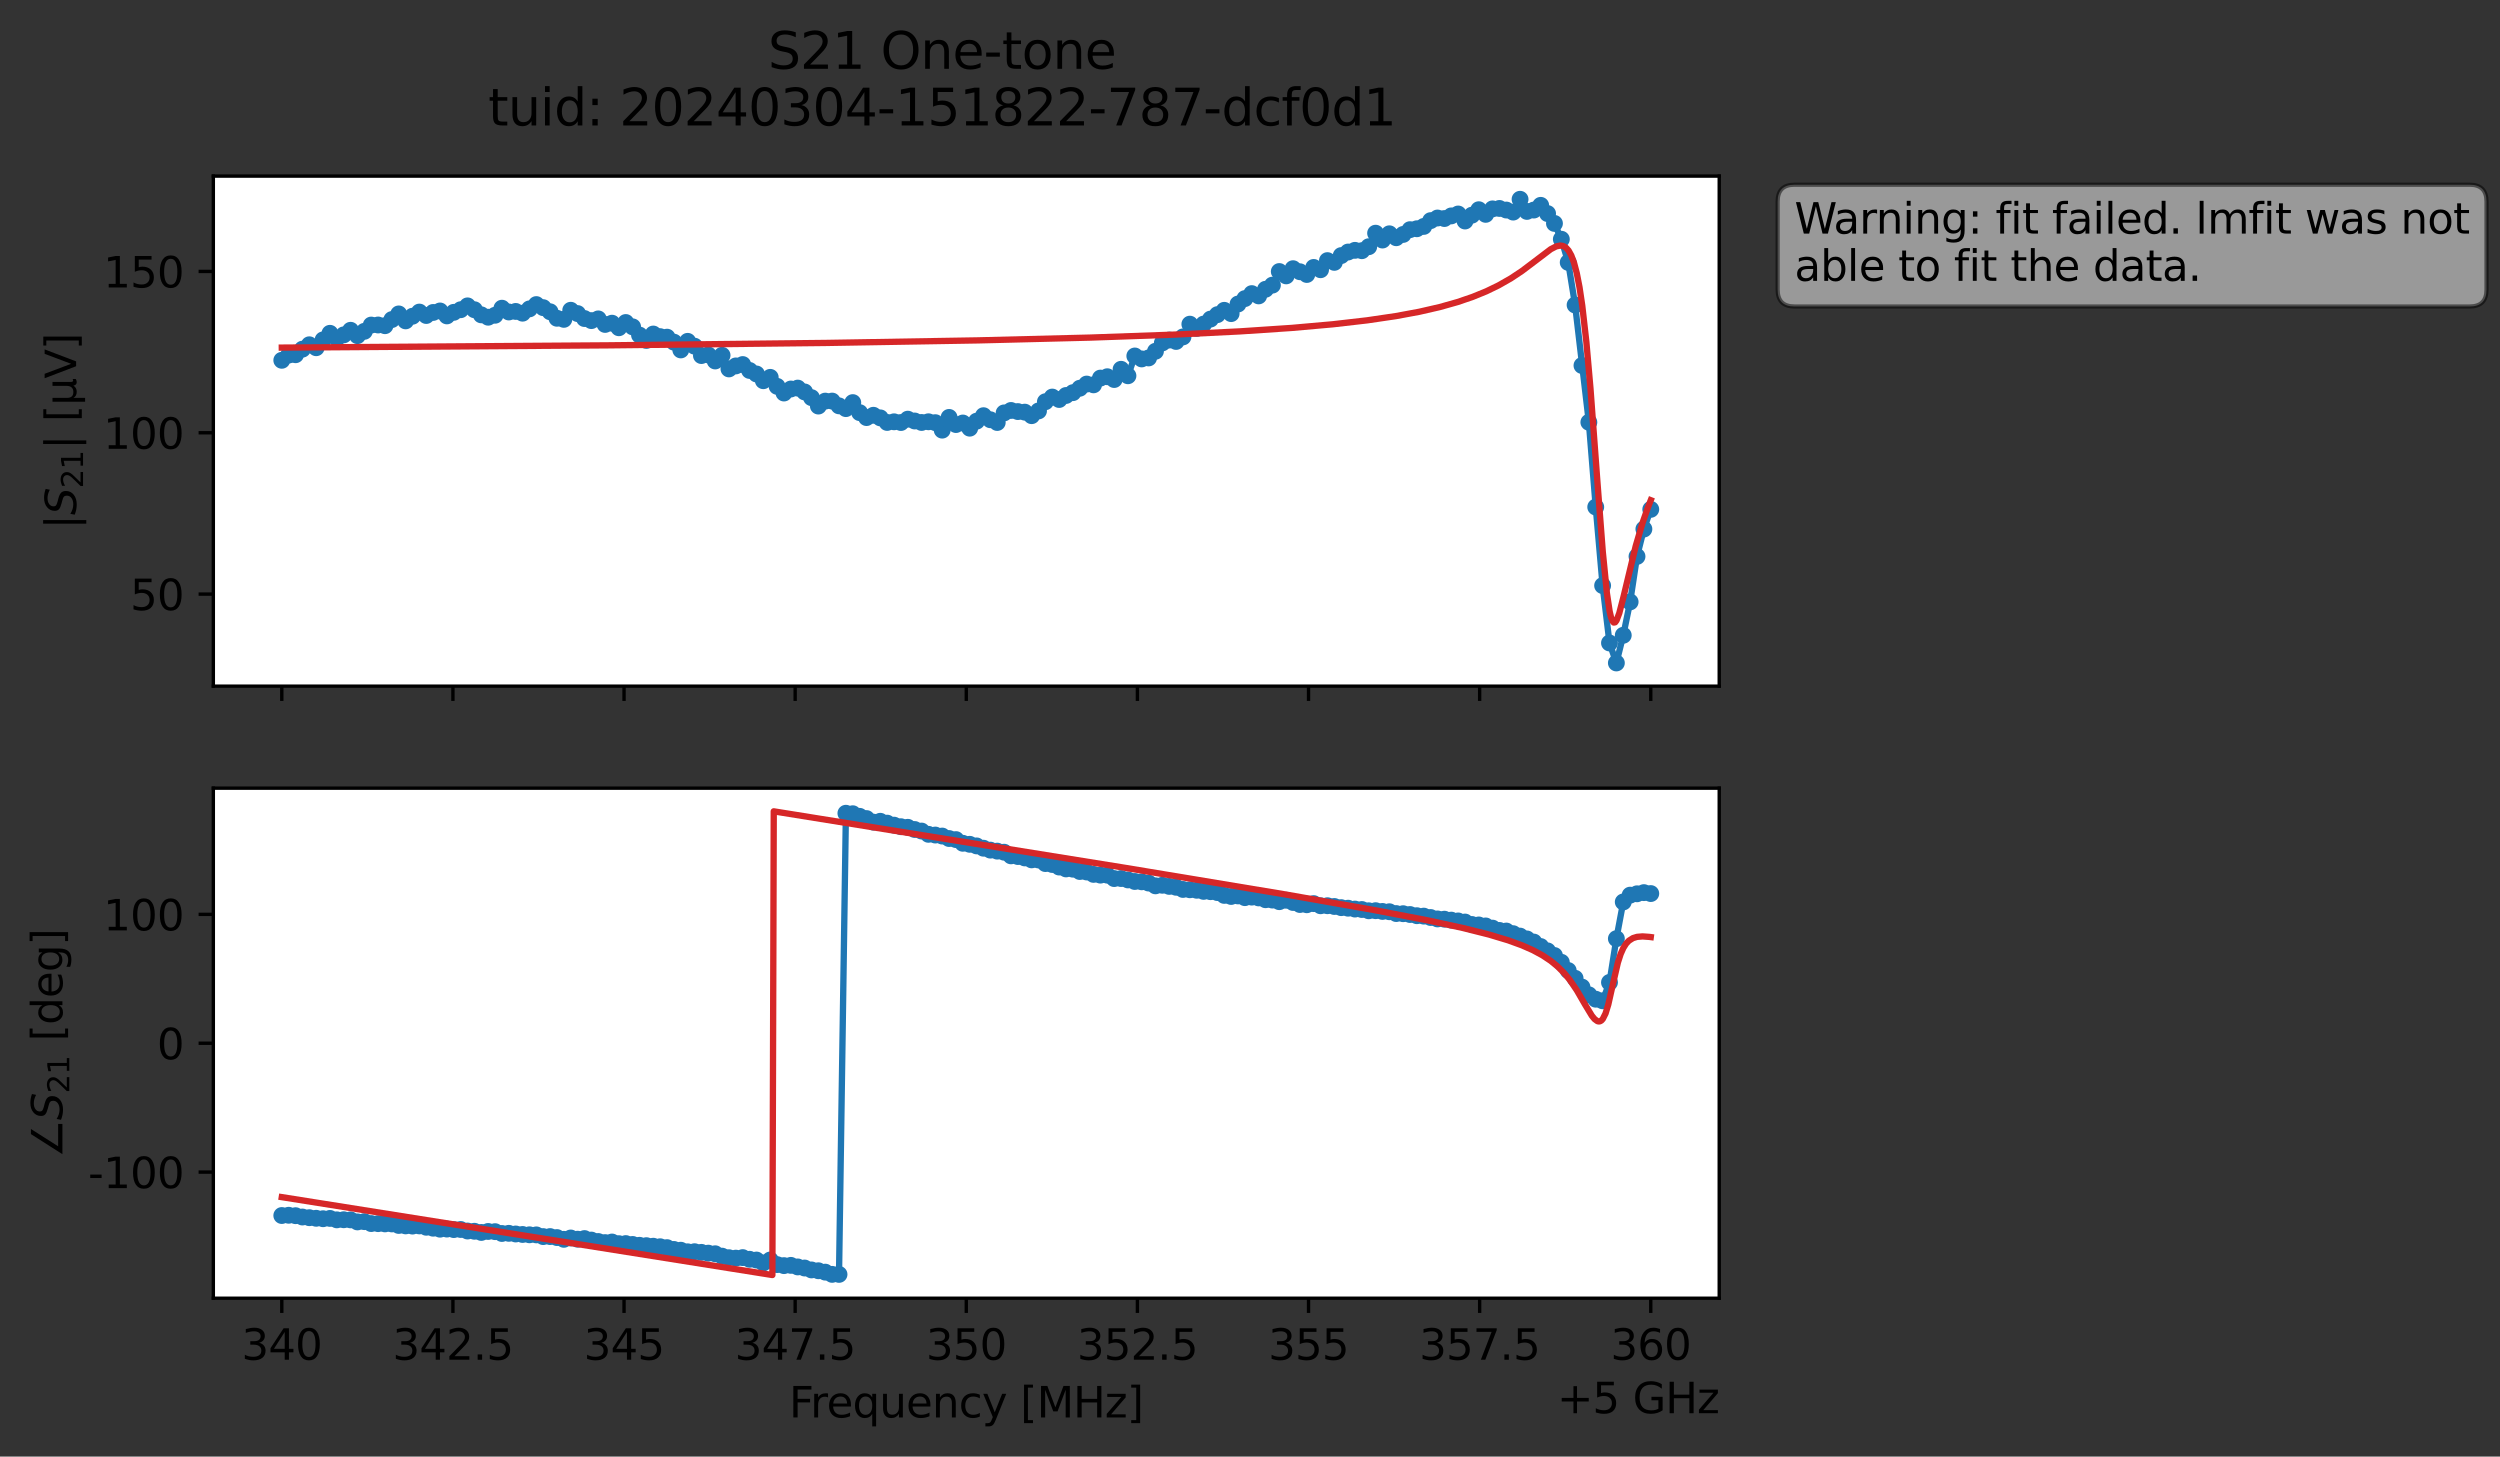 <?xml version="1.0" encoding="utf-8" standalone="no"?>
<!DOCTYPE svg PUBLIC "-//W3C//DTD SVG 1.1//EN"
  "http://www.w3.org/Graphics/SVG/1.1/DTD/svg11.dtd">
<svg xmlns:xlink="http://www.w3.org/1999/xlink" width="592.879pt" height="345.428pt" viewBox="0 0 592.879 345.428" xmlns="http://www.w3.org/2000/svg" version="1.1">
 <rect x="0" y="0" width="592.879" height="345.428" fill="#333333" stroke="none"/>
 <defs>
  <style type="text/css">*{stroke-linejoin: round; stroke-linecap: butt}</style>
 </defs>
 <g id="figure_1">
  <g id="patch_1">
   <path d="M 0 345.428 
L 592.879 345.428 
L 592.879 -0 
L 0 -0 
L 0 345.428 
z
" style="fill: none; opacity: 0"/>
  </g>
  <g id="axes_1">
   <g id="patch_2">
    <path d="M 50.595 162.72 
L 407.715 162.72 
L 407.715 41.76 
L 50.595 41.76 
z
" style="fill: #ffffff"/>
   </g>
   <g id="matplotlib.axis_1">
    <g id="xtick_1">
     <g id="line2d_1">
      <defs>
       <path id="m501a06ce32" d="M 0 0 
L 0 3.5 
" style="stroke: #000000; stroke-width: 0.8"/>
      </defs>
      <g>
       <use xlink:href="#m501a06ce32" x="66.828" y="162.72" style="stroke: #000000; stroke-width: 0.8"/>
      </g>
     </g>
    </g>
    <g id="xtick_2">
     <g id="line2d_2">
      <g>
       <use xlink:href="#m501a06ce32" x="107.41" y="162.72" style="stroke: #000000; stroke-width: 0.8"/>
      </g>
     </g>
    </g>
    <g id="xtick_3">
     <g id="line2d_3">
      <g>
       <use xlink:href="#m501a06ce32" x="147.992" y="162.72" style="stroke: #000000; stroke-width: 0.8"/>
      </g>
     </g>
    </g>
    <g id="xtick_4">
     <g id="line2d_4">
      <g>
       <use xlink:href="#m501a06ce32" x="188.573" y="162.72" style="stroke: #000000; stroke-width: 0.8"/>
      </g>
     </g>
    </g>
    <g id="xtick_5">
     <g id="line2d_5">
      <g>
       <use xlink:href="#m501a06ce32" x="229.155" y="162.72" style="stroke: #000000; stroke-width: 0.8"/>
      </g>
     </g>
    </g>
    <g id="xtick_6">
     <g id="line2d_6">
      <g>
       <use xlink:href="#m501a06ce32" x="269.737" y="162.72" style="stroke: #000000; stroke-width: 0.8"/>
      </g>
     </g>
    </g>
    <g id="xtick_7">
     <g id="line2d_7">
      <g>
       <use xlink:href="#m501a06ce32" x="310.319" y="162.72" style="stroke: #000000; stroke-width: 0.8"/>
      </g>
     </g>
    </g>
    <g id="xtick_8">
     <g id="line2d_8">
      <g>
       <use xlink:href="#m501a06ce32" x="350.901" y="162.72" style="stroke: #000000; stroke-width: 0.8"/>
      </g>
     </g>
    </g>
    <g id="xtick_9">
     <g id="line2d_9">
      <g>
       <use xlink:href="#m501a06ce32" x="391.483" y="162.72" style="stroke: #000000; stroke-width: 0.8"/>
      </g>
     </g>
    </g>
   </g>
   <g id="matplotlib.axis_2">
    <g id="ytick_1">
     <g id="line2d_10">
      <defs>
       <path id="m39b2877f1b" d="M 0 0 
L -3.5 0 
" style="stroke: #000000; stroke-width: 0.8"/>
      </defs>
      <g>
       <use xlink:href="#m39b2877f1b" x="50.595" y="140.889" style="stroke: #000000; stroke-width: 0.8"/>
      </g>
     </g>
     <g id="text_1">
      <!-- 50 -->
      <g transform="translate(30.87 144.688) scale(0.1 -0.1)">
       <defs>
        <path id="DejaVuSans-35" d="M 691 4666 
L 3169 4666 
L 3169 4134 
L 1269 4134 
L 1269 2991 
Q 1406 3038 1543 3061 
Q 1681 3084 1819 3084 
Q 2600 3084 3056 2656 
Q 3513 2228 3513 1497 
Q 3513 744 3044 326 
Q 2575 -91 1722 -91 
Q 1428 -91 1123 -41 
Q 819 9 494 109 
L 494 744 
Q 775 591 1075 516 
Q 1375 441 1709 441 
Q 2250 441 2565 725 
Q 2881 1009 2881 1497 
Q 2881 1984 2565 2268 
Q 2250 2553 1709 2553 
Q 1456 2553 1204 2497 
Q 953 2441 691 2322 
L 691 4666 
z
" transform="scale(0.016)"/>
        <path id="DejaVuSans-30" d="M 2034 4250 
Q 1547 4250 1301 3770 
Q 1056 3291 1056 2328 
Q 1056 1369 1301 889 
Q 1547 409 2034 409 
Q 2525 409 2770 889 
Q 3016 1369 3016 2328 
Q 3016 3291 2770 3770 
Q 2525 4250 2034 4250 
z
M 2034 4750 
Q 2819 4750 3233 4129 
Q 3647 3509 3647 2328 
Q 3647 1150 3233 529 
Q 2819 -91 2034 -91 
Q 1250 -91 836 529 
Q 422 1150 422 2328 
Q 422 3509 836 4129 
Q 1250 4750 2034 4750 
z
" transform="scale(0.016)"/>
       </defs>
       <use xlink:href="#DejaVuSans-35"/>
       <use xlink:href="#DejaVuSans-30" x="63.623"/>
      </g>
     </g>
    </g>
    <g id="ytick_2">
     <g id="line2d_11">
      <g>
       <use xlink:href="#m39b2877f1b" x="50.595" y="102.632" style="stroke: #000000; stroke-width: 0.8"/>
      </g>
     </g>
     <g id="text_2">
      <!-- 100 -->
      <g transform="translate(24.508 106.431) scale(0.1 -0.1)">
       <defs>
        <path id="DejaVuSans-31" d="M 794 531 
L 1825 531 
L 1825 4091 
L 703 3866 
L 703 4441 
L 1819 4666 
L 2450 4666 
L 2450 531 
L 3481 531 
L 3481 0 
L 794 0 
L 794 531 
z
" transform="scale(0.016)"/>
       </defs>
       <use xlink:href="#DejaVuSans-31"/>
       <use xlink:href="#DejaVuSans-30" x="63.623"/>
       <use xlink:href="#DejaVuSans-30" x="127.246"/>
      </g>
     </g>
    </g>
    <g id="ytick_3">
     <g id="line2d_12">
      <g>
       <use xlink:href="#m39b2877f1b" x="50.595" y="64.375" style="stroke: #000000; stroke-width: 0.8"/>
      </g>
     </g>
     <g id="text_3">
      <!-- 150 -->
      <g transform="translate(24.508 68.174) scale(0.1 -0.1)">
       <use xlink:href="#DejaVuSans-31"/>
       <use xlink:href="#DejaVuSans-35" x="63.623"/>
       <use xlink:href="#DejaVuSans-30" x="127.246"/>
      </g>
     </g>
    </g>
    <g id="text_4">
     <!-- $|S_{21}|$ [μV] -->
     <g transform="translate(18.108 125.49) rotate(-90) scale(0.1 -0.1)">
      <defs>
       <path id="DejaVuSans-7c" d="M 1344 4891 
L 1344 -1509 
L 813 -1509 
L 813 4891 
L 1344 4891 
z
" transform="scale(0.016)"/>
       <path id="DejaVuSans-Oblique-53" d="M 3859 4513 
L 3738 3897 
Q 3422 4066 3111 4152 
Q 2800 4238 2509 4238 
Q 1944 4238 1609 3991 
Q 1275 3744 1275 3334 
Q 1275 3109 1398 2989 
Q 1522 2869 2034 2731 
L 2413 2638 
Q 3053 2472 3303 2217 
Q 3553 1963 3553 1503 
Q 3553 797 2998 353 
Q 2444 -91 1538 -91 
Q 1166 -91 791 -17 
Q 416 56 38 206 
L 166 856 
Q 513 641 861 531 
Q 1209 422 1556 422 
Q 2147 422 2503 684 
Q 2859 947 2859 1369 
Q 2859 1650 2717 1795 
Q 2575 1941 2106 2059 
L 1728 2156 
Q 1081 2325 845 2545 
Q 609 2766 609 3163 
Q 609 3859 1145 4304 
Q 1681 4750 2541 4750 
Q 2875 4750 3203 4690 
Q 3531 4631 3859 4513 
z
" transform="scale(0.016)"/>
       <path id="DejaVuSans-32" d="M 1228 531 
L 3431 531 
L 3431 0 
L 469 0 
L 469 531 
Q 828 903 1448 1529 
Q 2069 2156 2228 2338 
Q 2531 2678 2651 2914 
Q 2772 3150 2772 3378 
Q 2772 3750 2511 3984 
Q 2250 4219 1831 4219 
Q 1534 4219 1204 4116 
Q 875 4013 500 3803 
L 500 4441 
Q 881 4594 1212 4672 
Q 1544 4750 1819 4750 
Q 2544 4750 2975 4387 
Q 3406 4025 3406 3419 
Q 3406 3131 3298 2873 
Q 3191 2616 2906 2266 
Q 2828 2175 2409 1742 
Q 1991 1309 1228 531 
z
" transform="scale(0.016)"/>
       <path id="DejaVuSans-20" transform="scale(0.016)"/>
       <path id="DejaVuSans-5b" d="M 550 4863 
L 1875 4863 
L 1875 4416 
L 1125 4416 
L 1125 -397 
L 1875 -397 
L 1875 -844 
L 550 -844 
L 550 4863 
z
" transform="scale(0.016)"/>
       <path id="DejaVuSans-3bc" d="M 544 -1331 
L 544 3500 
L 1119 3500 
L 1119 1325 
Q 1119 872 1334 640 
Q 1550 409 1972 409 
Q 2434 409 2667 671 
Q 2900 934 2900 1459 
L 2900 3500 
L 3475 3500 
L 3475 806 
Q 3475 619 3529 530 
Q 3584 441 3700 441 
Q 3728 441 3778 458 
Q 3828 475 3916 513 
L 3916 50 
Q 3788 -22 3673 -56 
Q 3559 -91 3450 -91 
Q 3234 -91 3106 31 
Q 2978 153 2931 403 
Q 2775 156 2548 32 
Q 2322 -91 2016 -91 
Q 1697 -91 1473 31 
Q 1250 153 1119 397 
L 1119 -1331 
L 544 -1331 
z
" transform="scale(0.016)"/>
       <path id="DejaVuSans-56" d="M 1831 0 
L 50 4666 
L 709 4666 
L 2188 738 
L 3669 4666 
L 4325 4666 
L 2547 0 
L 1831 0 
z
" transform="scale(0.016)"/>
       <path id="DejaVuSans-5d" d="M 1947 4863 
L 1947 -844 
L 622 -844 
L 622 -397 
L 1369 -397 
L 1369 4416 
L 622 4416 
L 622 4863 
L 1947 4863 
z
" transform="scale(0.016)"/>
      </defs>
      <use xlink:href="#DejaVuSans-7c" transform="translate(0 0.578)"/>
      <use xlink:href="#DejaVuSans-Oblique-53" transform="translate(33.691 0.578)"/>
      <use xlink:href="#DejaVuSans-32" transform="translate(97.168 -15.828) scale(0.7)"/>
      <use xlink:href="#DejaVuSans-31" transform="translate(141.704 -15.828) scale(0.7)"/>
      <use xlink:href="#DejaVuSans-7c" transform="translate(188.975 0.578)"/>
      <use xlink:href="#DejaVuSans-20" transform="translate(222.666 0.578)"/>
      <use xlink:href="#DejaVuSans-5b" transform="translate(254.453 0.578)"/>
      <use xlink:href="#DejaVuSans-3bc" transform="translate(293.467 0.578)"/>
      <use xlink:href="#DejaVuSans-56" transform="translate(357.09 0.578)"/>
      <use xlink:href="#DejaVuSans-5d" transform="translate(425.498 0.578)"/>
     </g>
    </g>
   </g>
   <g id="line2d_13">
    <path d="M 66.828 85.445 
L 68.459 84.208 
L 70.091 84.126 
L 71.722 82.805 
L 73.354 81.766 
L 74.985 82.465 
L 76.617 80.608 
L 78.248 79.045 
L 79.879 80.229 
L 81.511 79.421 
L 83.142 78.328 
L 84.774 79.599 
L 86.405 78.575 
L 88.037 77.09 
L 89.668 77.072 
L 91.299 77.24 
L 94.562 74.448 
L 96.194 76.095 
L 99.457 74.009 
L 101.088 74.821 
L 102.719 74.1 
L 104.351 73.748 
L 105.982 74.916 
L 107.614 74.069 
L 109.245 73.452 
L 110.877 72.539 
L 112.508 73.452 
L 114.14 74.666 
L 115.771 75.228 
L 117.402 74.762 
L 119.034 73.092 
L 120.665 73.987 
L 122.297 73.858 
L 123.928 74.272 
L 127.191 72.232 
L 128.822 72.962 
L 130.454 73.936 
L 132.085 75.478 
L 133.717 75.735 
L 135.348 73.579 
L 136.98 74.365 
L 138.611 75.544 
L 140.242 76.033 
L 141.874 75.628 
L 143.505 76.941 
L 145.137 76.646 
L 146.768 77.727 
L 148.4 76.485 
L 150.031 77.514 
L 151.662 79.466 
L 153.294 80.737 
L 154.925 79.216 
L 156.557 79.836 
L 158.188 79.961 
L 159.82 81.143 
L 161.451 82.986 
L 163.082 80.949 
L 164.714 82.1 
L 166.345 84.322 
L 167.977 84.171 
L 169.608 85.605 
L 171.24 84.262 
L 172.871 87.489 
L 174.502 86.78 
L 176.134 86.454 
L 177.765 87.856 
L 179.397 88.69 
L 181.028 90.288 
L 182.66 89.49 
L 184.291 91.623 
L 185.922 93.206 
L 187.554 92.255 
L 189.185 92.038 
L 190.817 92.95 
L 192.448 94.305 
L 194.08 96.3 
L 195.711 95.126 
L 197.342 95.117 
L 198.974 96.246 
L 200.605 96.906 
L 202.237 95.478 
L 203.868 97.858 
L 205.5 99.03 
L 207.131 98.483 
L 208.762 99.101 
L 210.394 100.185 
L 212.025 100.032 
L 213.657 100.203 
L 215.288 99.408 
L 218.551 100.19 
L 220.182 100.025 
L 221.814 100.237 
L 223.445 102.008 
L 225.077 98.991 
L 226.708 100.684 
L 228.34 100.318 
L 229.971 101.543 
L 231.602 99.885 
L 233.234 98.583 
L 234.865 99.543 
L 236.497 100.196 
L 238.128 97.922 
L 239.76 97.342 
L 241.391 97.607 
L 243.022 97.742 
L 244.654 98.578 
L 246.285 97.453 
L 247.917 95.272 
L 249.548 94.164 
L 251.18 94.742 
L 252.811 93.789 
L 254.442 93.121 
L 257.705 91.081 
L 259.337 91.263 
L 260.968 89.665 
L 262.6 89.342 
L 264.231 90.003 
L 265.862 87.579 
L 267.494 89.113 
L 269.125 84.422 
L 270.757 85.121 
L 272.388 84.886 
L 274.02 83.305 
L 275.651 81.323 
L 277.282 80.642 
L 278.914 80.979 
L 280.545 79.897 
L 282.177 76.877 
L 283.808 77.882 
L 285.44 76.861 
L 288.703 74.62 
L 290.334 73.594 
L 291.965 74.375 
L 293.597 72.103 
L 296.86 69.631 
L 298.491 70.172 
L 300.123 68.604 
L 301.754 67.619 
L 303.385 64.394 
L 305.017 65.425 
L 306.648 63.724 
L 309.911 65.094 
L 311.543 63.426 
L 313.174 63.967 
L 314.805 61.806 
L 316.437 62.22 
L 318.068 60.614 
L 319.7 59.769 
L 321.331 59.369 
L 322.963 59.454 
L 324.594 58.51 
L 326.225 55.304 
L 327.857 56.925 
L 329.488 55.445 
L 331.12 56.38 
L 332.751 55.6 
L 334.383 54.467 
L 336.014 54.249 
L 337.645 53.697 
L 339.277 52.325 
L 340.908 51.702 
L 342.54 51.828 
L 344.171 51.201 
L 345.803 50.75 
L 347.434 52.414 
L 350.697 49.736 
L 352.328 50.835 
L 353.96 49.536 
L 355.591 49.435 
L 358.854 50.299 
L 360.485 47.258 
L 362.117 50.139 
L 363.748 49.816 
L 365.38 48.697 
L 367.011 50.647 
L 368.643 52.986 
L 370.274 56.736 
L 371.905 62.233 
L 373.537 72.33 
L 376.8 100.14 
L 378.431 120.244 
L 380.063 138.87 
L 381.694 152.483 
L 383.325 157.222 
L 384.957 150.658 
L 386.588 142.743 
L 388.22 131.963 
L 389.851 125.467 
L 391.483 120.794 
L 391.483 120.794 
" clip-path="url(#p405b822fe1)" style="fill: none; stroke: #1f77b4; stroke-width: 1.5; stroke-linecap: square"/>
    <defs>
     <path id="m1fe2426db8" d="M 0 1.5 
C 0.398 1.5 0.779 1.342 1.061 1.061 
C 1.342 0.779 1.5 0.398 1.5 0 
C 1.5 -0.398 1.342 -0.779 1.061 -1.061 
C 0.779 -1.342 0.398 -1.5 0 -1.5 
C -0.398 -1.5 -0.779 -1.342 -1.061 -1.061 
C -1.342 -0.779 -1.5 -0.398 -1.5 0 
C -1.5 0.398 -1.342 0.779 -1.061 1.061 
C -0.779 1.342 -0.398 1.5 0 1.5 
z
" style="stroke: #1f77b4"/>
    </defs>
    <g clip-path="url(#p405b822fe1)">
     <use xlink:href="#m1fe2426db8" x="66.828" y="85.445" style="fill: #1f77b4; stroke: #1f77b4"/>
     <use xlink:href="#m1fe2426db8" x="68.459" y="84.208" style="fill: #1f77b4; stroke: #1f77b4"/>
     <use xlink:href="#m1fe2426db8" x="70.091" y="84.126" style="fill: #1f77b4; stroke: #1f77b4"/>
     <use xlink:href="#m1fe2426db8" x="71.722" y="82.805" style="fill: #1f77b4; stroke: #1f77b4"/>
     <use xlink:href="#m1fe2426db8" x="73.354" y="81.766" style="fill: #1f77b4; stroke: #1f77b4"/>
     <use xlink:href="#m1fe2426db8" x="74.985" y="82.465" style="fill: #1f77b4; stroke: #1f77b4"/>
     <use xlink:href="#m1fe2426db8" x="76.617" y="80.608" style="fill: #1f77b4; stroke: #1f77b4"/>
     <use xlink:href="#m1fe2426db8" x="78.248" y="79.045" style="fill: #1f77b4; stroke: #1f77b4"/>
     <use xlink:href="#m1fe2426db8" x="79.879" y="80.229" style="fill: #1f77b4; stroke: #1f77b4"/>
     <use xlink:href="#m1fe2426db8" x="81.511" y="79.421" style="fill: #1f77b4; stroke: #1f77b4"/>
     <use xlink:href="#m1fe2426db8" x="83.142" y="78.328" style="fill: #1f77b4; stroke: #1f77b4"/>
     <use xlink:href="#m1fe2426db8" x="84.774" y="79.599" style="fill: #1f77b4; stroke: #1f77b4"/>
     <use xlink:href="#m1fe2426db8" x="86.405" y="78.575" style="fill: #1f77b4; stroke: #1f77b4"/>
     <use xlink:href="#m1fe2426db8" x="88.037" y="77.09" style="fill: #1f77b4; stroke: #1f77b4"/>
     <use xlink:href="#m1fe2426db8" x="89.668" y="77.072" style="fill: #1f77b4; stroke: #1f77b4"/>
     <use xlink:href="#m1fe2426db8" x="91.299" y="77.24" style="fill: #1f77b4; stroke: #1f77b4"/>
     <use xlink:href="#m1fe2426db8" x="92.931" y="75.786" style="fill: #1f77b4; stroke: #1f77b4"/>
     <use xlink:href="#m1fe2426db8" x="94.562" y="74.448" style="fill: #1f77b4; stroke: #1f77b4"/>
     <use xlink:href="#m1fe2426db8" x="96.194" y="76.095" style="fill: #1f77b4; stroke: #1f77b4"/>
     <use xlink:href="#m1fe2426db8" x="97.825" y="74.995" style="fill: #1f77b4; stroke: #1f77b4"/>
     <use xlink:href="#m1fe2426db8" x="99.457" y="74.009" style="fill: #1f77b4; stroke: #1f77b4"/>
     <use xlink:href="#m1fe2426db8" x="101.088" y="74.821" style="fill: #1f77b4; stroke: #1f77b4"/>
     <use xlink:href="#m1fe2426db8" x="102.719" y="74.1" style="fill: #1f77b4; stroke: #1f77b4"/>
     <use xlink:href="#m1fe2426db8" x="104.351" y="73.748" style="fill: #1f77b4; stroke: #1f77b4"/>
     <use xlink:href="#m1fe2426db8" x="105.982" y="74.916" style="fill: #1f77b4; stroke: #1f77b4"/>
     <use xlink:href="#m1fe2426db8" x="107.614" y="74.069" style="fill: #1f77b4; stroke: #1f77b4"/>
     <use xlink:href="#m1fe2426db8" x="109.245" y="73.452" style="fill: #1f77b4; stroke: #1f77b4"/>
     <use xlink:href="#m1fe2426db8" x="110.877" y="72.539" style="fill: #1f77b4; stroke: #1f77b4"/>
     <use xlink:href="#m1fe2426db8" x="112.508" y="73.452" style="fill: #1f77b4; stroke: #1f77b4"/>
     <use xlink:href="#m1fe2426db8" x="114.14" y="74.666" style="fill: #1f77b4; stroke: #1f77b4"/>
     <use xlink:href="#m1fe2426db8" x="115.771" y="75.228" style="fill: #1f77b4; stroke: #1f77b4"/>
     <use xlink:href="#m1fe2426db8" x="117.402" y="74.762" style="fill: #1f77b4; stroke: #1f77b4"/>
     <use xlink:href="#m1fe2426db8" x="119.034" y="73.092" style="fill: #1f77b4; stroke: #1f77b4"/>
     <use xlink:href="#m1fe2426db8" x="120.665" y="73.987" style="fill: #1f77b4; stroke: #1f77b4"/>
     <use xlink:href="#m1fe2426db8" x="122.297" y="73.858" style="fill: #1f77b4; stroke: #1f77b4"/>
     <use xlink:href="#m1fe2426db8" x="123.928" y="74.272" style="fill: #1f77b4; stroke: #1f77b4"/>
     <use xlink:href="#m1fe2426db8" x="125.56" y="73.252" style="fill: #1f77b4; stroke: #1f77b4"/>
     <use xlink:href="#m1fe2426db8" x="127.191" y="72.232" style="fill: #1f77b4; stroke: #1f77b4"/>
     <use xlink:href="#m1fe2426db8" x="128.822" y="72.962" style="fill: #1f77b4; stroke: #1f77b4"/>
     <use xlink:href="#m1fe2426db8" x="130.454" y="73.936" style="fill: #1f77b4; stroke: #1f77b4"/>
     <use xlink:href="#m1fe2426db8" x="132.085" y="75.478" style="fill: #1f77b4; stroke: #1f77b4"/>
     <use xlink:href="#m1fe2426db8" x="133.717" y="75.735" style="fill: #1f77b4; stroke: #1f77b4"/>
     <use xlink:href="#m1fe2426db8" x="135.348" y="73.579" style="fill: #1f77b4; stroke: #1f77b4"/>
     <use xlink:href="#m1fe2426db8" x="136.98" y="74.365" style="fill: #1f77b4; stroke: #1f77b4"/>
     <use xlink:href="#m1fe2426db8" x="138.611" y="75.544" style="fill: #1f77b4; stroke: #1f77b4"/>
     <use xlink:href="#m1fe2426db8" x="140.242" y="76.033" style="fill: #1f77b4; stroke: #1f77b4"/>
     <use xlink:href="#m1fe2426db8" x="141.874" y="75.628" style="fill: #1f77b4; stroke: #1f77b4"/>
     <use xlink:href="#m1fe2426db8" x="143.505" y="76.941" style="fill: #1f77b4; stroke: #1f77b4"/>
     <use xlink:href="#m1fe2426db8" x="145.137" y="76.646" style="fill: #1f77b4; stroke: #1f77b4"/>
     <use xlink:href="#m1fe2426db8" x="146.768" y="77.727" style="fill: #1f77b4; stroke: #1f77b4"/>
     <use xlink:href="#m1fe2426db8" x="148.4" y="76.485" style="fill: #1f77b4; stroke: #1f77b4"/>
     <use xlink:href="#m1fe2426db8" x="150.031" y="77.514" style="fill: #1f77b4; stroke: #1f77b4"/>
     <use xlink:href="#m1fe2426db8" x="151.662" y="79.466" style="fill: #1f77b4; stroke: #1f77b4"/>
     <use xlink:href="#m1fe2426db8" x="153.294" y="80.737" style="fill: #1f77b4; stroke: #1f77b4"/>
     <use xlink:href="#m1fe2426db8" x="154.925" y="79.216" style="fill: #1f77b4; stroke: #1f77b4"/>
     <use xlink:href="#m1fe2426db8" x="156.557" y="79.836" style="fill: #1f77b4; stroke: #1f77b4"/>
     <use xlink:href="#m1fe2426db8" x="158.188" y="79.961" style="fill: #1f77b4; stroke: #1f77b4"/>
     <use xlink:href="#m1fe2426db8" x="159.82" y="81.143" style="fill: #1f77b4; stroke: #1f77b4"/>
     <use xlink:href="#m1fe2426db8" x="161.451" y="82.986" style="fill: #1f77b4; stroke: #1f77b4"/>
     <use xlink:href="#m1fe2426db8" x="163.082" y="80.949" style="fill: #1f77b4; stroke: #1f77b4"/>
     <use xlink:href="#m1fe2426db8" x="164.714" y="82.1" style="fill: #1f77b4; stroke: #1f77b4"/>
     <use xlink:href="#m1fe2426db8" x="166.345" y="84.322" style="fill: #1f77b4; stroke: #1f77b4"/>
     <use xlink:href="#m1fe2426db8" x="167.977" y="84.171" style="fill: #1f77b4; stroke: #1f77b4"/>
     <use xlink:href="#m1fe2426db8" x="169.608" y="85.605" style="fill: #1f77b4; stroke: #1f77b4"/>
     <use xlink:href="#m1fe2426db8" x="171.24" y="84.262" style="fill: #1f77b4; stroke: #1f77b4"/>
     <use xlink:href="#m1fe2426db8" x="172.871" y="87.489" style="fill: #1f77b4; stroke: #1f77b4"/>
     <use xlink:href="#m1fe2426db8" x="174.502" y="86.78" style="fill: #1f77b4; stroke: #1f77b4"/>
     <use xlink:href="#m1fe2426db8" x="176.134" y="86.454" style="fill: #1f77b4; stroke: #1f77b4"/>
     <use xlink:href="#m1fe2426db8" x="177.765" y="87.856" style="fill: #1f77b4; stroke: #1f77b4"/>
     <use xlink:href="#m1fe2426db8" x="179.397" y="88.69" style="fill: #1f77b4; stroke: #1f77b4"/>
     <use xlink:href="#m1fe2426db8" x="181.028" y="90.288" style="fill: #1f77b4; stroke: #1f77b4"/>
     <use xlink:href="#m1fe2426db8" x="182.66" y="89.49" style="fill: #1f77b4; stroke: #1f77b4"/>
     <use xlink:href="#m1fe2426db8" x="184.291" y="91.623" style="fill: #1f77b4; stroke: #1f77b4"/>
     <use xlink:href="#m1fe2426db8" x="185.922" y="93.206" style="fill: #1f77b4; stroke: #1f77b4"/>
     <use xlink:href="#m1fe2426db8" x="187.554" y="92.255" style="fill: #1f77b4; stroke: #1f77b4"/>
     <use xlink:href="#m1fe2426db8" x="189.185" y="92.038" style="fill: #1f77b4; stroke: #1f77b4"/>
     <use xlink:href="#m1fe2426db8" x="190.817" y="92.95" style="fill: #1f77b4; stroke: #1f77b4"/>
     <use xlink:href="#m1fe2426db8" x="192.448" y="94.305" style="fill: #1f77b4; stroke: #1f77b4"/>
     <use xlink:href="#m1fe2426db8" x="194.08" y="96.3" style="fill: #1f77b4; stroke: #1f77b4"/>
     <use xlink:href="#m1fe2426db8" x="195.711" y="95.126" style="fill: #1f77b4; stroke: #1f77b4"/>
     <use xlink:href="#m1fe2426db8" x="197.342" y="95.117" style="fill: #1f77b4; stroke: #1f77b4"/>
     <use xlink:href="#m1fe2426db8" x="198.974" y="96.246" style="fill: #1f77b4; stroke: #1f77b4"/>
     <use xlink:href="#m1fe2426db8" x="200.605" y="96.906" style="fill: #1f77b4; stroke: #1f77b4"/>
     <use xlink:href="#m1fe2426db8" x="202.237" y="95.478" style="fill: #1f77b4; stroke: #1f77b4"/>
     <use xlink:href="#m1fe2426db8" x="203.868" y="97.858" style="fill: #1f77b4; stroke: #1f77b4"/>
     <use xlink:href="#m1fe2426db8" x="205.5" y="99.03" style="fill: #1f77b4; stroke: #1f77b4"/>
     <use xlink:href="#m1fe2426db8" x="207.131" y="98.483" style="fill: #1f77b4; stroke: #1f77b4"/>
     <use xlink:href="#m1fe2426db8" x="208.762" y="99.101" style="fill: #1f77b4; stroke: #1f77b4"/>
     <use xlink:href="#m1fe2426db8" x="210.394" y="100.185" style="fill: #1f77b4; stroke: #1f77b4"/>
     <use xlink:href="#m1fe2426db8" x="212.025" y="100.032" style="fill: #1f77b4; stroke: #1f77b4"/>
     <use xlink:href="#m1fe2426db8" x="213.657" y="100.203" style="fill: #1f77b4; stroke: #1f77b4"/>
     <use xlink:href="#m1fe2426db8" x="215.288" y="99.408" style="fill: #1f77b4; stroke: #1f77b4"/>
     <use xlink:href="#m1fe2426db8" x="216.92" y="99.839" style="fill: #1f77b4; stroke: #1f77b4"/>
     <use xlink:href="#m1fe2426db8" x="218.551" y="100.19" style="fill: #1f77b4; stroke: #1f77b4"/>
     <use xlink:href="#m1fe2426db8" x="220.182" y="100.025" style="fill: #1f77b4; stroke: #1f77b4"/>
     <use xlink:href="#m1fe2426db8" x="221.814" y="100.237" style="fill: #1f77b4; stroke: #1f77b4"/>
     <use xlink:href="#m1fe2426db8" x="223.445" y="102.008" style="fill: #1f77b4; stroke: #1f77b4"/>
     <use xlink:href="#m1fe2426db8" x="225.077" y="98.991" style="fill: #1f77b4; stroke: #1f77b4"/>
     <use xlink:href="#m1fe2426db8" x="226.708" y="100.684" style="fill: #1f77b4; stroke: #1f77b4"/>
     <use xlink:href="#m1fe2426db8" x="228.34" y="100.318" style="fill: #1f77b4; stroke: #1f77b4"/>
     <use xlink:href="#m1fe2426db8" x="229.971" y="101.543" style="fill: #1f77b4; stroke: #1f77b4"/>
     <use xlink:href="#m1fe2426db8" x="231.602" y="99.885" style="fill: #1f77b4; stroke: #1f77b4"/>
     <use xlink:href="#m1fe2426db8" x="233.234" y="98.583" style="fill: #1f77b4; stroke: #1f77b4"/>
     <use xlink:href="#m1fe2426db8" x="234.865" y="99.543" style="fill: #1f77b4; stroke: #1f77b4"/>
     <use xlink:href="#m1fe2426db8" x="236.497" y="100.196" style="fill: #1f77b4; stroke: #1f77b4"/>
     <use xlink:href="#m1fe2426db8" x="238.128" y="97.922" style="fill: #1f77b4; stroke: #1f77b4"/>
     <use xlink:href="#m1fe2426db8" x="239.76" y="97.342" style="fill: #1f77b4; stroke: #1f77b4"/>
     <use xlink:href="#m1fe2426db8" x="241.391" y="97.607" style="fill: #1f77b4; stroke: #1f77b4"/>
     <use xlink:href="#m1fe2426db8" x="243.022" y="97.742" style="fill: #1f77b4; stroke: #1f77b4"/>
     <use xlink:href="#m1fe2426db8" x="244.654" y="98.578" style="fill: #1f77b4; stroke: #1f77b4"/>
     <use xlink:href="#m1fe2426db8" x="246.285" y="97.453" style="fill: #1f77b4; stroke: #1f77b4"/>
     <use xlink:href="#m1fe2426db8" x="247.917" y="95.272" style="fill: #1f77b4; stroke: #1f77b4"/>
     <use xlink:href="#m1fe2426db8" x="249.548" y="94.164" style="fill: #1f77b4; stroke: #1f77b4"/>
     <use xlink:href="#m1fe2426db8" x="251.18" y="94.742" style="fill: #1f77b4; stroke: #1f77b4"/>
     <use xlink:href="#m1fe2426db8" x="252.811" y="93.789" style="fill: #1f77b4; stroke: #1f77b4"/>
     <use xlink:href="#m1fe2426db8" x="254.442" y="93.121" style="fill: #1f77b4; stroke: #1f77b4"/>
     <use xlink:href="#m1fe2426db8" x="256.074" y="92.07" style="fill: #1f77b4; stroke: #1f77b4"/>
     <use xlink:href="#m1fe2426db8" x="257.705" y="91.081" style="fill: #1f77b4; stroke: #1f77b4"/>
     <use xlink:href="#m1fe2426db8" x="259.337" y="91.263" style="fill: #1f77b4; stroke: #1f77b4"/>
     <use xlink:href="#m1fe2426db8" x="260.968" y="89.665" style="fill: #1f77b4; stroke: #1f77b4"/>
     <use xlink:href="#m1fe2426db8" x="262.6" y="89.342" style="fill: #1f77b4; stroke: #1f77b4"/>
     <use xlink:href="#m1fe2426db8" x="264.231" y="90.003" style="fill: #1f77b4; stroke: #1f77b4"/>
     <use xlink:href="#m1fe2426db8" x="265.862" y="87.579" style="fill: #1f77b4; stroke: #1f77b4"/>
     <use xlink:href="#m1fe2426db8" x="267.494" y="89.113" style="fill: #1f77b4; stroke: #1f77b4"/>
     <use xlink:href="#m1fe2426db8" x="269.125" y="84.422" style="fill: #1f77b4; stroke: #1f77b4"/>
     <use xlink:href="#m1fe2426db8" x="270.757" y="85.121" style="fill: #1f77b4; stroke: #1f77b4"/>
     <use xlink:href="#m1fe2426db8" x="272.388" y="84.886" style="fill: #1f77b4; stroke: #1f77b4"/>
     <use xlink:href="#m1fe2426db8" x="274.02" y="83.305" style="fill: #1f77b4; stroke: #1f77b4"/>
     <use xlink:href="#m1fe2426db8" x="275.651" y="81.323" style="fill: #1f77b4; stroke: #1f77b4"/>
     <use xlink:href="#m1fe2426db8" x="277.282" y="80.642" style="fill: #1f77b4; stroke: #1f77b4"/>
     <use xlink:href="#m1fe2426db8" x="278.914" y="80.979" style="fill: #1f77b4; stroke: #1f77b4"/>
     <use xlink:href="#m1fe2426db8" x="280.545" y="79.897" style="fill: #1f77b4; stroke: #1f77b4"/>
     <use xlink:href="#m1fe2426db8" x="282.177" y="76.877" style="fill: #1f77b4; stroke: #1f77b4"/>
     <use xlink:href="#m1fe2426db8" x="283.808" y="77.882" style="fill: #1f77b4; stroke: #1f77b4"/>
     <use xlink:href="#m1fe2426db8" x="285.44" y="76.861" style="fill: #1f77b4; stroke: #1f77b4"/>
     <use xlink:href="#m1fe2426db8" x="287.071" y="75.672" style="fill: #1f77b4; stroke: #1f77b4"/>
     <use xlink:href="#m1fe2426db8" x="288.703" y="74.62" style="fill: #1f77b4; stroke: #1f77b4"/>
     <use xlink:href="#m1fe2426db8" x="290.334" y="73.594" style="fill: #1f77b4; stroke: #1f77b4"/>
     <use xlink:href="#m1fe2426db8" x="291.965" y="74.375" style="fill: #1f77b4; stroke: #1f77b4"/>
     <use xlink:href="#m1fe2426db8" x="293.597" y="72.103" style="fill: #1f77b4; stroke: #1f77b4"/>
     <use xlink:href="#m1fe2426db8" x="295.228" y="70.814" style="fill: #1f77b4; stroke: #1f77b4"/>
     <use xlink:href="#m1fe2426db8" x="296.86" y="69.631" style="fill: #1f77b4; stroke: #1f77b4"/>
     <use xlink:href="#m1fe2426db8" x="298.491" y="70.172" style="fill: #1f77b4; stroke: #1f77b4"/>
     <use xlink:href="#m1fe2426db8" x="300.123" y="68.604" style="fill: #1f77b4; stroke: #1f77b4"/>
     <use xlink:href="#m1fe2426db8" x="301.754" y="67.619" style="fill: #1f77b4; stroke: #1f77b4"/>
     <use xlink:href="#m1fe2426db8" x="303.385" y="64.394" style="fill: #1f77b4; stroke: #1f77b4"/>
     <use xlink:href="#m1fe2426db8" x="305.017" y="65.425" style="fill: #1f77b4; stroke: #1f77b4"/>
     <use xlink:href="#m1fe2426db8" x="306.648" y="63.724" style="fill: #1f77b4; stroke: #1f77b4"/>
     <use xlink:href="#m1fe2426db8" x="308.28" y="64.446" style="fill: #1f77b4; stroke: #1f77b4"/>
     <use xlink:href="#m1fe2426db8" x="309.911" y="65.094" style="fill: #1f77b4; stroke: #1f77b4"/>
     <use xlink:href="#m1fe2426db8" x="311.543" y="63.426" style="fill: #1f77b4; stroke: #1f77b4"/>
     <use xlink:href="#m1fe2426db8" x="313.174" y="63.967" style="fill: #1f77b4; stroke: #1f77b4"/>
     <use xlink:href="#m1fe2426db8" x="314.805" y="61.806" style="fill: #1f77b4; stroke: #1f77b4"/>
     <use xlink:href="#m1fe2426db8" x="316.437" y="62.22" style="fill: #1f77b4; stroke: #1f77b4"/>
     <use xlink:href="#m1fe2426db8" x="318.068" y="60.614" style="fill: #1f77b4; stroke: #1f77b4"/>
     <use xlink:href="#m1fe2426db8" x="319.7" y="59.769" style="fill: #1f77b4; stroke: #1f77b4"/>
     <use xlink:href="#m1fe2426db8" x="321.331" y="59.369" style="fill: #1f77b4; stroke: #1f77b4"/>
     <use xlink:href="#m1fe2426db8" x="322.963" y="59.454" style="fill: #1f77b4; stroke: #1f77b4"/>
     <use xlink:href="#m1fe2426db8" x="324.594" y="58.51" style="fill: #1f77b4; stroke: #1f77b4"/>
     <use xlink:href="#m1fe2426db8" x="326.225" y="55.304" style="fill: #1f77b4; stroke: #1f77b4"/>
     <use xlink:href="#m1fe2426db8" x="327.857" y="56.925" style="fill: #1f77b4; stroke: #1f77b4"/>
     <use xlink:href="#m1fe2426db8" x="329.488" y="55.445" style="fill: #1f77b4; stroke: #1f77b4"/>
     <use xlink:href="#m1fe2426db8" x="331.12" y="56.38" style="fill: #1f77b4; stroke: #1f77b4"/>
     <use xlink:href="#m1fe2426db8" x="332.751" y="55.6" style="fill: #1f77b4; stroke: #1f77b4"/>
     <use xlink:href="#m1fe2426db8" x="334.383" y="54.467" style="fill: #1f77b4; stroke: #1f77b4"/>
     <use xlink:href="#m1fe2426db8" x="336.014" y="54.249" style="fill: #1f77b4; stroke: #1f77b4"/>
     <use xlink:href="#m1fe2426db8" x="337.645" y="53.697" style="fill: #1f77b4; stroke: #1f77b4"/>
     <use xlink:href="#m1fe2426db8" x="339.277" y="52.325" style="fill: #1f77b4; stroke: #1f77b4"/>
     <use xlink:href="#m1fe2426db8" x="340.908" y="51.702" style="fill: #1f77b4; stroke: #1f77b4"/>
     <use xlink:href="#m1fe2426db8" x="342.54" y="51.828" style="fill: #1f77b4; stroke: #1f77b4"/>
     <use xlink:href="#m1fe2426db8" x="344.171" y="51.201" style="fill: #1f77b4; stroke: #1f77b4"/>
     <use xlink:href="#m1fe2426db8" x="345.803" y="50.75" style="fill: #1f77b4; stroke: #1f77b4"/>
     <use xlink:href="#m1fe2426db8" x="347.434" y="52.414" style="fill: #1f77b4; stroke: #1f77b4"/>
     <use xlink:href="#m1fe2426db8" x="349.065" y="51.031" style="fill: #1f77b4; stroke: #1f77b4"/>
     <use xlink:href="#m1fe2426db8" x="350.697" y="49.736" style="fill: #1f77b4; stroke: #1f77b4"/>
     <use xlink:href="#m1fe2426db8" x="352.328" y="50.835" style="fill: #1f77b4; stroke: #1f77b4"/>
     <use xlink:href="#m1fe2426db8" x="353.96" y="49.536" style="fill: #1f77b4; stroke: #1f77b4"/>
     <use xlink:href="#m1fe2426db8" x="355.591" y="49.435" style="fill: #1f77b4; stroke: #1f77b4"/>
     <use xlink:href="#m1fe2426db8" x="357.223" y="49.811" style="fill: #1f77b4; stroke: #1f77b4"/>
     <use xlink:href="#m1fe2426db8" x="358.854" y="50.299" style="fill: #1f77b4; stroke: #1f77b4"/>
     <use xlink:href="#m1fe2426db8" x="360.485" y="47.258" style="fill: #1f77b4; stroke: #1f77b4"/>
     <use xlink:href="#m1fe2426db8" x="362.117" y="50.139" style="fill: #1f77b4; stroke: #1f77b4"/>
     <use xlink:href="#m1fe2426db8" x="363.748" y="49.816" style="fill: #1f77b4; stroke: #1f77b4"/>
     <use xlink:href="#m1fe2426db8" x="365.38" y="48.697" style="fill: #1f77b4; stroke: #1f77b4"/>
     <use xlink:href="#m1fe2426db8" x="367.011" y="50.647" style="fill: #1f77b4; stroke: #1f77b4"/>
     <use xlink:href="#m1fe2426db8" x="368.643" y="52.986" style="fill: #1f77b4; stroke: #1f77b4"/>
     <use xlink:href="#m1fe2426db8" x="370.274" y="56.736" style="fill: #1f77b4; stroke: #1f77b4"/>
     <use xlink:href="#m1fe2426db8" x="371.905" y="62.233" style="fill: #1f77b4; stroke: #1f77b4"/>
     <use xlink:href="#m1fe2426db8" x="373.537" y="72.33" style="fill: #1f77b4; stroke: #1f77b4"/>
     <use xlink:href="#m1fe2426db8" x="375.168" y="86.68" style="fill: #1f77b4; stroke: #1f77b4"/>
     <use xlink:href="#m1fe2426db8" x="376.8" y="100.14" style="fill: #1f77b4; stroke: #1f77b4"/>
     <use xlink:href="#m1fe2426db8" x="378.431" y="120.244" style="fill: #1f77b4; stroke: #1f77b4"/>
     <use xlink:href="#m1fe2426db8" x="380.063" y="138.87" style="fill: #1f77b4; stroke: #1f77b4"/>
     <use xlink:href="#m1fe2426db8" x="381.694" y="152.483" style="fill: #1f77b4; stroke: #1f77b4"/>
     <use xlink:href="#m1fe2426db8" x="383.325" y="157.222" style="fill: #1f77b4; stroke: #1f77b4"/>
     <use xlink:href="#m1fe2426db8" x="384.957" y="150.658" style="fill: #1f77b4; stroke: #1f77b4"/>
     <use xlink:href="#m1fe2426db8" x="386.588" y="142.743" style="fill: #1f77b4; stroke: #1f77b4"/>
     <use xlink:href="#m1fe2426db8" x="388.22" y="131.963" style="fill: #1f77b4; stroke: #1f77b4"/>
     <use xlink:href="#m1fe2426db8" x="389.851" y="125.467" style="fill: #1f77b4; stroke: #1f77b4"/>
     <use xlink:href="#m1fe2426db8" x="391.483" y="120.794" style="fill: #1f77b4; stroke: #1f77b4"/>
    </g>
   </g>
   <g id="line2d_14">
    <path d="M 66.828 82.436 
L 144.173 81.898 
L 195.845 81.329 
L 231.918 80.722 
L 258.566 80.06 
L 278.39 79.358 
L 293.989 78.591 
L 306.338 77.766 
L 316.087 76.903 
L 324.212 75.969 
L 331.036 74.964 
L 336.561 73.941 
L 341.436 72.822 
L 345.66 71.631 
L 349.235 70.41 
L 352.485 69.083 
L 355.41 67.666 
L 358.335 65.995 
L 360.935 64.267 
L 363.859 62.061 
L 367.759 59.1 
L 369.059 58.429 
L 370.034 58.232 
L 370.684 58.333 
L 371.334 58.697 
L 371.984 59.41 
L 372.634 60.577 
L 373.284 62.324 
L 373.934 64.794 
L 374.584 68.136 
L 375.234 72.488 
L 376.209 81.1 
L 377.183 92.15 
L 378.808 114.006 
L 380.108 130.916 
L 381.083 140.704 
L 381.733 145.012 
L 382.058 146.395 
L 382.383 147.262 
L 382.708 147.64 
L 383.033 147.58 
L 383.358 147.146 
L 384.008 145.433 
L 384.983 141.669 
L 387.908 129.511 
L 389.533 123.988 
L 390.833 120.273 
L 391.483 118.623 
L 391.483 118.623 
" clip-path="url(#p405b822fe1)" style="fill: none; stroke: #d62728; stroke-width: 1.5; stroke-linecap: square"/>
   </g>
   <g id="patch_3">
    <path d="M 50.595 162.72 
L 50.595 41.76 
" style="fill: none; stroke: #000000; stroke-width: 0.8; stroke-linejoin: miter; stroke-linecap: square"/>
   </g>
   <g id="patch_4">
    <path d="M 407.715 162.72 
L 407.715 41.76 
" style="fill: none; stroke: #000000; stroke-width: 0.8; stroke-linejoin: miter; stroke-linecap: square"/>
   </g>
   <g id="patch_5">
    <path d="M 50.595 162.72 
L 407.715 162.72 
" style="fill: none; stroke: #000000; stroke-width: 0.8; stroke-linejoin: miter; stroke-linecap: square"/>
   </g>
   <g id="patch_6">
    <path d="M 50.595 41.76 
L 407.715 41.76 
" style="fill: none; stroke: #000000; stroke-width: 0.8; stroke-linejoin: miter; stroke-linecap: square"/>
   </g>
   <g id="text_5">
    <g id="patch_7">
     <path d="M 425.571 72.684 
L 585.679 72.684 
Q 589.679 72.684 589.679 68.684 
L 589.679 47.808 
Q 589.679 43.808 585.679 43.808 
L 425.571 43.808 
Q 421.571 43.808 421.571 47.808 
L 421.571 68.684 
Q 421.571 72.684 425.571 72.684 
z
" style="fill: #ffffff; opacity: 0.5; stroke: #000000; stroke-linejoin: miter"/>
    </g>
    <!-- Warning: fit failed. lmfit was not -->
    <g transform="translate(425.571 55.406) scale(0.1 -0.1)">
     <defs>
      <path id="DejaVuSans-57" d="M 213 4666 
L 850 4666 
L 1831 722 
L 2809 4666 
L 3519 4666 
L 4500 722 
L 5478 4666 
L 6119 4666 
L 4947 0 
L 4153 0 
L 3169 4050 
L 2175 0 
L 1381 0 
L 213 4666 
z
" transform="scale(0.016)"/>
      <path id="DejaVuSans-61" d="M 2194 1759 
Q 1497 1759 1228 1600 
Q 959 1441 959 1056 
Q 959 750 1161 570 
Q 1363 391 1709 391 
Q 2188 391 2477 730 
Q 2766 1069 2766 1631 
L 2766 1759 
L 2194 1759 
z
M 3341 1997 
L 3341 0 
L 2766 0 
L 2766 531 
Q 2569 213 2275 61 
Q 1981 -91 1556 -91 
Q 1019 -91 701 211 
Q 384 513 384 1019 
Q 384 1609 779 1909 
Q 1175 2209 1959 2209 
L 2766 2209 
L 2766 2266 
Q 2766 2663 2505 2880 
Q 2244 3097 1772 3097 
Q 1472 3097 1187 3025 
Q 903 2953 641 2809 
L 641 3341 
Q 956 3463 1253 3523 
Q 1550 3584 1831 3584 
Q 2591 3584 2966 3190 
Q 3341 2797 3341 1997 
z
" transform="scale(0.016)"/>
      <path id="DejaVuSans-72" d="M 2631 2963 
Q 2534 3019 2420 3045 
Q 2306 3072 2169 3072 
Q 1681 3072 1420 2755 
Q 1159 2438 1159 1844 
L 1159 0 
L 581 0 
L 581 3500 
L 1159 3500 
L 1159 2956 
Q 1341 3275 1631 3429 
Q 1922 3584 2338 3584 
Q 2397 3584 2469 3576 
Q 2541 3569 2628 3553 
L 2631 2963 
z
" transform="scale(0.016)"/>
      <path id="DejaVuSans-6e" d="M 3513 2113 
L 3513 0 
L 2938 0 
L 2938 2094 
Q 2938 2591 2744 2837 
Q 2550 3084 2163 3084 
Q 1697 3084 1428 2787 
Q 1159 2491 1159 1978 
L 1159 0 
L 581 0 
L 581 3500 
L 1159 3500 
L 1159 2956 
Q 1366 3272 1645 3428 
Q 1925 3584 2291 3584 
Q 2894 3584 3203 3211 
Q 3513 2838 3513 2113 
z
" transform="scale(0.016)"/>
      <path id="DejaVuSans-69" d="M 603 3500 
L 1178 3500 
L 1178 0 
L 603 0 
L 603 3500 
z
M 603 4863 
L 1178 4863 
L 1178 4134 
L 603 4134 
L 603 4863 
z
" transform="scale(0.016)"/>
      <path id="DejaVuSans-67" d="M 2906 1791 
Q 2906 2416 2648 2759 
Q 2391 3103 1925 3103 
Q 1463 3103 1205 2759 
Q 947 2416 947 1791 
Q 947 1169 1205 825 
Q 1463 481 1925 481 
Q 2391 481 2648 825 
Q 2906 1169 2906 1791 
z
M 3481 434 
Q 3481 -459 3084 -895 
Q 2688 -1331 1869 -1331 
Q 1566 -1331 1297 -1286 
Q 1028 -1241 775 -1147 
L 775 -588 
Q 1028 -725 1275 -790 
Q 1522 -856 1778 -856 
Q 2344 -856 2625 -561 
Q 2906 -266 2906 331 
L 2906 616 
Q 2728 306 2450 153 
Q 2172 0 1784 0 
Q 1141 0 747 490 
Q 353 981 353 1791 
Q 353 2603 747 3093 
Q 1141 3584 1784 3584 
Q 2172 3584 2450 3431 
Q 2728 3278 2906 2969 
L 2906 3500 
L 3481 3500 
L 3481 434 
z
" transform="scale(0.016)"/>
      <path id="DejaVuSans-3a" d="M 750 794 
L 1409 794 
L 1409 0 
L 750 0 
L 750 794 
z
M 750 3309 
L 1409 3309 
L 1409 2516 
L 750 2516 
L 750 3309 
z
" transform="scale(0.016)"/>
      <path id="DejaVuSans-66" d="M 2375 4863 
L 2375 4384 
L 1825 4384 
Q 1516 4384 1395 4259 
Q 1275 4134 1275 3809 
L 1275 3500 
L 2222 3500 
L 2222 3053 
L 1275 3053 
L 1275 0 
L 697 0 
L 697 3053 
L 147 3053 
L 147 3500 
L 697 3500 
L 697 3744 
Q 697 4328 969 4595 
Q 1241 4863 1831 4863 
L 2375 4863 
z
" transform="scale(0.016)"/>
      <path id="DejaVuSans-74" d="M 1172 4494 
L 1172 3500 
L 2356 3500 
L 2356 3053 
L 1172 3053 
L 1172 1153 
Q 1172 725 1289 603 
Q 1406 481 1766 481 
L 2356 481 
L 2356 0 
L 1766 0 
Q 1100 0 847 248 
Q 594 497 594 1153 
L 594 3053 
L 172 3053 
L 172 3500 
L 594 3500 
L 594 4494 
L 1172 4494 
z
" transform="scale(0.016)"/>
      <path id="DejaVuSans-6c" d="M 603 4863 
L 1178 4863 
L 1178 0 
L 603 0 
L 603 4863 
z
" transform="scale(0.016)"/>
      <path id="DejaVuSans-65" d="M 3597 1894 
L 3597 1613 
L 953 1613 
Q 991 1019 1311 708 
Q 1631 397 2203 397 
Q 2534 397 2845 478 
Q 3156 559 3463 722 
L 3463 178 
Q 3153 47 2828 -22 
Q 2503 -91 2169 -91 
Q 1331 -91 842 396 
Q 353 884 353 1716 
Q 353 2575 817 3079 
Q 1281 3584 2069 3584 
Q 2775 3584 3186 3129 
Q 3597 2675 3597 1894 
z
M 3022 2063 
Q 3016 2534 2758 2815 
Q 2500 3097 2075 3097 
Q 1594 3097 1305 2825 
Q 1016 2553 972 2059 
L 3022 2063 
z
" transform="scale(0.016)"/>
      <path id="DejaVuSans-64" d="M 2906 2969 
L 2906 4863 
L 3481 4863 
L 3481 0 
L 2906 0 
L 2906 525 
Q 2725 213 2448 61 
Q 2172 -91 1784 -91 
Q 1150 -91 751 415 
Q 353 922 353 1747 
Q 353 2572 751 3078 
Q 1150 3584 1784 3584 
Q 2172 3584 2448 3432 
Q 2725 3281 2906 2969 
z
M 947 1747 
Q 947 1113 1208 752 
Q 1469 391 1925 391 
Q 2381 391 2643 752 
Q 2906 1113 2906 1747 
Q 2906 2381 2643 2742 
Q 2381 3103 1925 3103 
Q 1469 3103 1208 2742 
Q 947 2381 947 1747 
z
" transform="scale(0.016)"/>
      <path id="DejaVuSans-2e" d="M 684 794 
L 1344 794 
L 1344 0 
L 684 0 
L 684 794 
z
" transform="scale(0.016)"/>
      <path id="DejaVuSans-6d" d="M 3328 2828 
Q 3544 3216 3844 3400 
Q 4144 3584 4550 3584 
Q 5097 3584 5394 3201 
Q 5691 2819 5691 2113 
L 5691 0 
L 5113 0 
L 5113 2094 
Q 5113 2597 4934 2840 
Q 4756 3084 4391 3084 
Q 3944 3084 3684 2787 
Q 3425 2491 3425 1978 
L 3425 0 
L 2847 0 
L 2847 2094 
Q 2847 2600 2669 2842 
Q 2491 3084 2119 3084 
Q 1678 3084 1418 2786 
Q 1159 2488 1159 1978 
L 1159 0 
L 581 0 
L 581 3500 
L 1159 3500 
L 1159 2956 
Q 1356 3278 1631 3431 
Q 1906 3584 2284 3584 
Q 2666 3584 2933 3390 
Q 3200 3197 3328 2828 
z
" transform="scale(0.016)"/>
      <path id="DejaVuSans-77" d="M 269 3500 
L 844 3500 
L 1563 769 
L 2278 3500 
L 2956 3500 
L 3675 769 
L 4391 3500 
L 4966 3500 
L 4050 0 
L 3372 0 
L 2619 2869 
L 1863 0 
L 1184 0 
L 269 3500 
z
" transform="scale(0.016)"/>
      <path id="DejaVuSans-73" d="M 2834 3397 
L 2834 2853 
Q 2591 2978 2328 3040 
Q 2066 3103 1784 3103 
Q 1356 3103 1142 2972 
Q 928 2841 928 2578 
Q 928 2378 1081 2264 
Q 1234 2150 1697 2047 
L 1894 2003 
Q 2506 1872 2764 1633 
Q 3022 1394 3022 966 
Q 3022 478 2636 193 
Q 2250 -91 1575 -91 
Q 1294 -91 989 -36 
Q 684 19 347 128 
L 347 722 
Q 666 556 975 473 
Q 1284 391 1588 391 
Q 1994 391 2212 530 
Q 2431 669 2431 922 
Q 2431 1156 2273 1281 
Q 2116 1406 1581 1522 
L 1381 1569 
Q 847 1681 609 1914 
Q 372 2147 372 2553 
Q 372 3047 722 3315 
Q 1072 3584 1716 3584 
Q 2034 3584 2315 3537 
Q 2597 3491 2834 3397 
z
" transform="scale(0.016)"/>
      <path id="DejaVuSans-6f" d="M 1959 3097 
Q 1497 3097 1228 2736 
Q 959 2375 959 1747 
Q 959 1119 1226 758 
Q 1494 397 1959 397 
Q 2419 397 2687 759 
Q 2956 1122 2956 1747 
Q 2956 2369 2687 2733 
Q 2419 3097 1959 3097 
z
M 1959 3584 
Q 2709 3584 3137 3096 
Q 3566 2609 3566 1747 
Q 3566 888 3137 398 
Q 2709 -91 1959 -91 
Q 1206 -91 779 398 
Q 353 888 353 1747 
Q 353 2609 779 3096 
Q 1206 3584 1959 3584 
z
" transform="scale(0.016)"/>
     </defs>
     <use xlink:href="#DejaVuSans-57"/>
     <use xlink:href="#DejaVuSans-61" x="92.502"/>
     <use xlink:href="#DejaVuSans-72" x="153.781"/>
     <use xlink:href="#DejaVuSans-6e" x="193.145"/>
     <use xlink:href="#DejaVuSans-69" x="256.523"/>
     <use xlink:href="#DejaVuSans-6e" x="284.307"/>
     <use xlink:href="#DejaVuSans-67" x="347.686"/>
     <use xlink:href="#DejaVuSans-3a" x="411.162"/>
     <use xlink:href="#DejaVuSans-20" x="444.854"/>
     <use xlink:href="#DejaVuSans-66" x="476.641"/>
     <use xlink:href="#DejaVuSans-69" x="511.846"/>
     <use xlink:href="#DejaVuSans-74" x="539.629"/>
     <use xlink:href="#DejaVuSans-20" x="578.838"/>
     <use xlink:href="#DejaVuSans-66" x="610.625"/>
     <use xlink:href="#DejaVuSans-61" x="645.83"/>
     <use xlink:href="#DejaVuSans-69" x="707.109"/>
     <use xlink:href="#DejaVuSans-6c" x="734.893"/>
     <use xlink:href="#DejaVuSans-65" x="762.676"/>
     <use xlink:href="#DejaVuSans-64" x="824.199"/>
     <use xlink:href="#DejaVuSans-2e" x="887.676"/>
     <use xlink:href="#DejaVuSans-20" x="919.463"/>
     <use xlink:href="#DejaVuSans-6c" x="951.25"/>
     <use xlink:href="#DejaVuSans-6d" x="979.033"/>
     <use xlink:href="#DejaVuSans-66" x="1076.445"/>
     <use xlink:href="#DejaVuSans-69" x="1111.65"/>
     <use xlink:href="#DejaVuSans-74" x="1139.434"/>
     <use xlink:href="#DejaVuSans-20" x="1178.643"/>
     <use xlink:href="#DejaVuSans-77" x="1210.43"/>
     <use xlink:href="#DejaVuSans-61" x="1292.217"/>
     <use xlink:href="#DejaVuSans-73" x="1353.496"/>
     <use xlink:href="#DejaVuSans-20" x="1405.596"/>
     <use xlink:href="#DejaVuSans-6e" x="1437.383"/>
     <use xlink:href="#DejaVuSans-6f" x="1500.762"/>
     <use xlink:href="#DejaVuSans-74" x="1561.943"/>
    </g>
    <!-- able to fit the data. -->
    <g transform="translate(425.571 66.604) scale(0.1 -0.1)">
     <defs>
      <path id="DejaVuSans-62" d="M 3116 1747 
Q 3116 2381 2855 2742 
Q 2594 3103 2138 3103 
Q 1681 3103 1420 2742 
Q 1159 2381 1159 1747 
Q 1159 1113 1420 752 
Q 1681 391 2138 391 
Q 2594 391 2855 752 
Q 3116 1113 3116 1747 
z
M 1159 2969 
Q 1341 3281 1617 3432 
Q 1894 3584 2278 3584 
Q 2916 3584 3314 3078 
Q 3713 2572 3713 1747 
Q 3713 922 3314 415 
Q 2916 -91 2278 -91 
Q 1894 -91 1617 61 
Q 1341 213 1159 525 
L 1159 0 
L 581 0 
L 581 4863 
L 1159 4863 
L 1159 2969 
z
" transform="scale(0.016)"/>
      <path id="DejaVuSans-68" d="M 3513 2113 
L 3513 0 
L 2938 0 
L 2938 2094 
Q 2938 2591 2744 2837 
Q 2550 3084 2163 3084 
Q 1697 3084 1428 2787 
Q 1159 2491 1159 1978 
L 1159 0 
L 581 0 
L 581 4863 
L 1159 4863 
L 1159 2956 
Q 1366 3272 1645 3428 
Q 1925 3584 2291 3584 
Q 2894 3584 3203 3211 
Q 3513 2838 3513 2113 
z
" transform="scale(0.016)"/>
     </defs>
     <use xlink:href="#DejaVuSans-61"/>
     <use xlink:href="#DejaVuSans-62" x="61.279"/>
     <use xlink:href="#DejaVuSans-6c" x="124.756"/>
     <use xlink:href="#DejaVuSans-65" x="152.539"/>
     <use xlink:href="#DejaVuSans-20" x="214.062"/>
     <use xlink:href="#DejaVuSans-74" x="245.85"/>
     <use xlink:href="#DejaVuSans-6f" x="285.059"/>
     <use xlink:href="#DejaVuSans-20" x="346.24"/>
     <use xlink:href="#DejaVuSans-66" x="378.027"/>
     <use xlink:href="#DejaVuSans-69" x="413.232"/>
     <use xlink:href="#DejaVuSans-74" x="441.016"/>
     <use xlink:href="#DejaVuSans-20" x="480.225"/>
     <use xlink:href="#DejaVuSans-74" x="512.012"/>
     <use xlink:href="#DejaVuSans-68" x="551.221"/>
     <use xlink:href="#DejaVuSans-65" x="614.6"/>
     <use xlink:href="#DejaVuSans-20" x="676.123"/>
     <use xlink:href="#DejaVuSans-64" x="707.91"/>
     <use xlink:href="#DejaVuSans-61" x="771.387"/>
     <use xlink:href="#DejaVuSans-74" x="832.666"/>
     <use xlink:href="#DejaVuSans-61" x="871.875"/>
     <use xlink:href="#DejaVuSans-2e" x="933.154"/>
    </g>
   </g>
  </g>
  <g id="axes_2">
   <g id="patch_8">
    <path d="M 50.595 307.872 
L 407.715 307.872 
L 407.715 186.912 
L 50.595 186.912 
z
" style="fill: #ffffff"/>
   </g>
   <g id="matplotlib.axis_3">
    <g id="xtick_10">
     <g id="line2d_15">
      <g>
       <use xlink:href="#m501a06ce32" x="66.828" y="307.872" style="stroke: #000000; stroke-width: 0.8"/>
      </g>
     </g>
     <g id="text_6">
      <!-- 340 -->
      <g transform="translate(57.284 322.47) scale(0.1 -0.1)">
       <defs>
        <path id="DejaVuSans-33" d="M 2597 2516 
Q 3050 2419 3304 2112 
Q 3559 1806 3559 1356 
Q 3559 666 3084 287 
Q 2609 -91 1734 -91 
Q 1441 -91 1130 -33 
Q 819 25 488 141 
L 488 750 
Q 750 597 1062 519 
Q 1375 441 1716 441 
Q 2309 441 2620 675 
Q 2931 909 2931 1356 
Q 2931 1769 2642 2001 
Q 2353 2234 1838 2234 
L 1294 2234 
L 1294 2753 
L 1863 2753 
Q 2328 2753 2575 2939 
Q 2822 3125 2822 3475 
Q 2822 3834 2567 4026 
Q 2313 4219 1838 4219 
Q 1578 4219 1281 4162 
Q 984 4106 628 3988 
L 628 4550 
Q 988 4650 1302 4700 
Q 1616 4750 1894 4750 
Q 2613 4750 3031 4423 
Q 3450 4097 3450 3541 
Q 3450 3153 3228 2886 
Q 3006 2619 2597 2516 
z
" transform="scale(0.016)"/>
        <path id="DejaVuSans-34" d="M 2419 4116 
L 825 1625 
L 2419 1625 
L 2419 4116 
z
M 2253 4666 
L 3047 4666 
L 3047 1625 
L 3713 1625 
L 3713 1100 
L 3047 1100 
L 3047 0 
L 2419 0 
L 2419 1100 
L 313 1100 
L 313 1709 
L 2253 4666 
z
" transform="scale(0.016)"/>
       </defs>
       <use xlink:href="#DejaVuSans-33"/>
       <use xlink:href="#DejaVuSans-34" x="63.623"/>
       <use xlink:href="#DejaVuSans-30" x="127.246"/>
      </g>
     </g>
    </g>
    <g id="xtick_11">
     <g id="line2d_16">
      <g>
       <use xlink:href="#m501a06ce32" x="107.41" y="307.872" style="stroke: #000000; stroke-width: 0.8"/>
      </g>
     </g>
     <g id="text_7">
      <!-- 342.5 -->
      <g transform="translate(93.096 322.47) scale(0.1 -0.1)">
       <use xlink:href="#DejaVuSans-33"/>
       <use xlink:href="#DejaVuSans-34" x="63.623"/>
       <use xlink:href="#DejaVuSans-32" x="127.246"/>
       <use xlink:href="#DejaVuSans-2e" x="190.869"/>
       <use xlink:href="#DejaVuSans-35" x="222.656"/>
      </g>
     </g>
    </g>
    <g id="xtick_12">
     <g id="line2d_17">
      <g>
       <use xlink:href="#m501a06ce32" x="147.992" y="307.872" style="stroke: #000000; stroke-width: 0.8"/>
      </g>
     </g>
     <g id="text_8">
      <!-- 345 -->
      <g transform="translate(138.448 322.47) scale(0.1 -0.1)">
       <use xlink:href="#DejaVuSans-33"/>
       <use xlink:href="#DejaVuSans-34" x="63.623"/>
       <use xlink:href="#DejaVuSans-35" x="127.246"/>
      </g>
     </g>
    </g>
    <g id="xtick_13">
     <g id="line2d_18">
      <g>
       <use xlink:href="#m501a06ce32" x="188.573" y="307.872" style="stroke: #000000; stroke-width: 0.8"/>
      </g>
     </g>
     <g id="text_9">
      <!-- 347.5 -->
      <g transform="translate(174.259 322.47) scale(0.1 -0.1)">
       <defs>
        <path id="DejaVuSans-37" d="M 525 4666 
L 3525 4666 
L 3525 4397 
L 1831 0 
L 1172 0 
L 2766 4134 
L 525 4134 
L 525 4666 
z
" transform="scale(0.016)"/>
       </defs>
       <use xlink:href="#DejaVuSans-33"/>
       <use xlink:href="#DejaVuSans-34" x="63.623"/>
       <use xlink:href="#DejaVuSans-37" x="127.246"/>
       <use xlink:href="#DejaVuSans-2e" x="190.869"/>
       <use xlink:href="#DejaVuSans-35" x="222.656"/>
      </g>
     </g>
    </g>
    <g id="xtick_14">
     <g id="line2d_19">
      <g>
       <use xlink:href="#m501a06ce32" x="229.155" y="307.872" style="stroke: #000000; stroke-width: 0.8"/>
      </g>
     </g>
     <g id="text_10">
      <!-- 350 -->
      <g transform="translate(219.612 322.47) scale(0.1 -0.1)">
       <use xlink:href="#DejaVuSans-33"/>
       <use xlink:href="#DejaVuSans-35" x="63.623"/>
       <use xlink:href="#DejaVuSans-30" x="127.246"/>
      </g>
     </g>
    </g>
    <g id="xtick_15">
     <g id="line2d_20">
      <g>
       <use xlink:href="#m501a06ce32" x="269.737" y="307.872" style="stroke: #000000; stroke-width: 0.8"/>
      </g>
     </g>
     <g id="text_11">
      <!-- 352.5 -->
      <g transform="translate(255.423 322.47) scale(0.1 -0.1)">
       <use xlink:href="#DejaVuSans-33"/>
       <use xlink:href="#DejaVuSans-35" x="63.623"/>
       <use xlink:href="#DejaVuSans-32" x="127.246"/>
       <use xlink:href="#DejaVuSans-2e" x="190.869"/>
       <use xlink:href="#DejaVuSans-35" x="222.656"/>
      </g>
     </g>
    </g>
    <g id="xtick_16">
     <g id="line2d_21">
      <g>
       <use xlink:href="#m501a06ce32" x="310.319" y="307.872" style="stroke: #000000; stroke-width: 0.8"/>
      </g>
     </g>
     <g id="text_12">
      <!-- 355 -->
      <g transform="translate(300.775 322.47) scale(0.1 -0.1)">
       <use xlink:href="#DejaVuSans-33"/>
       <use xlink:href="#DejaVuSans-35" x="63.623"/>
       <use xlink:href="#DejaVuSans-35" x="127.246"/>
      </g>
     </g>
    </g>
    <g id="xtick_17">
     <g id="line2d_22">
      <g>
       <use xlink:href="#m501a06ce32" x="350.901" y="307.872" style="stroke: #000000; stroke-width: 0.8"/>
      </g>
     </g>
     <g id="text_13">
      <!-- 357.5 -->
      <g transform="translate(336.587 322.47) scale(0.1 -0.1)">
       <use xlink:href="#DejaVuSans-33"/>
       <use xlink:href="#DejaVuSans-35" x="63.623"/>
       <use xlink:href="#DejaVuSans-37" x="127.246"/>
       <use xlink:href="#DejaVuSans-2e" x="190.869"/>
       <use xlink:href="#DejaVuSans-35" x="222.656"/>
      </g>
     </g>
    </g>
    <g id="xtick_18">
     <g id="line2d_23">
      <g>
       <use xlink:href="#m501a06ce32" x="391.483" y="307.872" style="stroke: #000000; stroke-width: 0.8"/>
      </g>
     </g>
     <g id="text_14">
      <!-- 360 -->
      <g transform="translate(381.939 322.47) scale(0.1 -0.1)">
       <defs>
        <path id="DejaVuSans-36" d="M 2113 2584 
Q 1688 2584 1439 2293 
Q 1191 2003 1191 1497 
Q 1191 994 1439 701 
Q 1688 409 2113 409 
Q 2538 409 2786 701 
Q 3034 994 3034 1497 
Q 3034 2003 2786 2293 
Q 2538 2584 2113 2584 
z
M 3366 4563 
L 3366 3988 
Q 3128 4100 2886 4159 
Q 2644 4219 2406 4219 
Q 1781 4219 1451 3797 
Q 1122 3375 1075 2522 
Q 1259 2794 1537 2939 
Q 1816 3084 2150 3084 
Q 2853 3084 3261 2657 
Q 3669 2231 3669 1497 
Q 3669 778 3244 343 
Q 2819 -91 2113 -91 
Q 1303 -91 875 529 
Q 447 1150 447 2328 
Q 447 3434 972 4092 
Q 1497 4750 2381 4750 
Q 2619 4750 2861 4703 
Q 3103 4656 3366 4563 
z
" transform="scale(0.016)"/>
       </defs>
       <use xlink:href="#DejaVuSans-33"/>
       <use xlink:href="#DejaVuSans-36" x="63.623"/>
       <use xlink:href="#DejaVuSans-30" x="127.246"/>
      </g>
     </g>
    </g>
    <g id="text_15">
     <!-- Frequency [MHz] -->
     <g transform="translate(187.137 336.149) scale(0.1 -0.1)">
      <defs>
       <path id="DejaVuSans-46" d="M 628 4666 
L 3309 4666 
L 3309 4134 
L 1259 4134 
L 1259 2759 
L 3109 2759 
L 3109 2228 
L 1259 2228 
L 1259 0 
L 628 0 
L 628 4666 
z
" transform="scale(0.016)"/>
       <path id="DejaVuSans-71" d="M 947 1747 
Q 947 1113 1208 752 
Q 1469 391 1925 391 
Q 2381 391 2643 752 
Q 2906 1113 2906 1747 
Q 2906 2381 2643 2742 
Q 2381 3103 1925 3103 
Q 1469 3103 1208 2742 
Q 947 2381 947 1747 
z
M 2906 525 
Q 2725 213 2448 61 
Q 2172 -91 1784 -91 
Q 1150 -91 751 415 
Q 353 922 353 1747 
Q 353 2572 751 3078 
Q 1150 3584 1784 3584 
Q 2172 3584 2448 3432 
Q 2725 3281 2906 2969 
L 2906 3500 
L 3481 3500 
L 3481 -1331 
L 2906 -1331 
L 2906 525 
z
" transform="scale(0.016)"/>
       <path id="DejaVuSans-75" d="M 544 1381 
L 544 3500 
L 1119 3500 
L 1119 1403 
Q 1119 906 1312 657 
Q 1506 409 1894 409 
Q 2359 409 2629 706 
Q 2900 1003 2900 1516 
L 2900 3500 
L 3475 3500 
L 3475 0 
L 2900 0 
L 2900 538 
Q 2691 219 2414 64 
Q 2138 -91 1772 -91 
Q 1169 -91 856 284 
Q 544 659 544 1381 
z
M 1991 3584 
L 1991 3584 
z
" transform="scale(0.016)"/>
       <path id="DejaVuSans-63" d="M 3122 3366 
L 3122 2828 
Q 2878 2963 2633 3030 
Q 2388 3097 2138 3097 
Q 1578 3097 1268 2742 
Q 959 2388 959 1747 
Q 959 1106 1268 751 
Q 1578 397 2138 397 
Q 2388 397 2633 464 
Q 2878 531 3122 666 
L 3122 134 
Q 2881 22 2623 -34 
Q 2366 -91 2075 -91 
Q 1284 -91 818 406 
Q 353 903 353 1747 
Q 353 2603 823 3093 
Q 1294 3584 2113 3584 
Q 2378 3584 2631 3529 
Q 2884 3475 3122 3366 
z
" transform="scale(0.016)"/>
       <path id="DejaVuSans-79" d="M 2059 -325 
Q 1816 -950 1584 -1140 
Q 1353 -1331 966 -1331 
L 506 -1331 
L 506 -850 
L 844 -850 
Q 1081 -850 1212 -737 
Q 1344 -625 1503 -206 
L 1606 56 
L 191 3500 
L 800 3500 
L 1894 763 
L 2988 3500 
L 3597 3500 
L 2059 -325 
z
" transform="scale(0.016)"/>
       <path id="DejaVuSans-4d" d="M 628 4666 
L 1569 4666 
L 2759 1491 
L 3956 4666 
L 4897 4666 
L 4897 0 
L 4281 0 
L 4281 4097 
L 3078 897 
L 2444 897 
L 1241 4097 
L 1241 0 
L 628 0 
L 628 4666 
z
" transform="scale(0.016)"/>
       <path id="DejaVuSans-48" d="M 628 4666 
L 1259 4666 
L 1259 2753 
L 3553 2753 
L 3553 4666 
L 4184 4666 
L 4184 0 
L 3553 0 
L 3553 2222 
L 1259 2222 
L 1259 0 
L 628 0 
L 628 4666 
z
" transform="scale(0.016)"/>
       <path id="DejaVuSans-7a" d="M 353 3500 
L 3084 3500 
L 3084 2975 
L 922 459 
L 3084 459 
L 3084 0 
L 275 0 
L 275 525 
L 2438 3041 
L 353 3041 
L 353 3500 
z
" transform="scale(0.016)"/>
      </defs>
      <use xlink:href="#DejaVuSans-46"/>
      <use xlink:href="#DejaVuSans-72" x="50.27"/>
      <use xlink:href="#DejaVuSans-65" x="89.133"/>
      <use xlink:href="#DejaVuSans-71" x="150.656"/>
      <use xlink:href="#DejaVuSans-75" x="214.133"/>
      <use xlink:href="#DejaVuSans-65" x="277.512"/>
      <use xlink:href="#DejaVuSans-6e" x="339.035"/>
      <use xlink:href="#DejaVuSans-63" x="402.414"/>
      <use xlink:href="#DejaVuSans-79" x="457.395"/>
      <use xlink:href="#DejaVuSans-20" x="516.574"/>
      <use xlink:href="#DejaVuSans-5b" x="548.361"/>
      <use xlink:href="#DejaVuSans-4d" x="587.375"/>
      <use xlink:href="#DejaVuSans-48" x="673.654"/>
      <use xlink:href="#DejaVuSans-7a" x="748.85"/>
      <use xlink:href="#DejaVuSans-5d" x="801.34"/>
     </g>
    </g>
    <g id="text_16">
     <!-- +5 GHz -->
     <g transform="translate(369.278 335.149) scale(0.1 -0.1)">
      <defs>
       <path id="DejaVuSans-2b" d="M 2944 4013 
L 2944 2272 
L 4684 2272 
L 4684 1741 
L 2944 1741 
L 2944 0 
L 2419 0 
L 2419 1741 
L 678 1741 
L 678 2272 
L 2419 2272 
L 2419 4013 
L 2944 4013 
z
" transform="scale(0.016)"/>
       <path id="DejaVuSans-47" d="M 3809 666 
L 3809 1919 
L 2778 1919 
L 2778 2438 
L 4434 2438 
L 4434 434 
Q 4069 175 3628 42 
Q 3188 -91 2688 -91 
Q 1594 -91 976 548 
Q 359 1188 359 2328 
Q 359 3472 976 4111 
Q 1594 4750 2688 4750 
Q 3144 4750 3555 4637 
Q 3966 4525 4313 4306 
L 4313 3634 
Q 3963 3931 3569 4081 
Q 3175 4231 2741 4231 
Q 1884 4231 1454 3753 
Q 1025 3275 1025 2328 
Q 1025 1384 1454 906 
Q 1884 428 2741 428 
Q 3075 428 3337 486 
Q 3600 544 3809 666 
z
" transform="scale(0.016)"/>
      </defs>
      <use xlink:href="#DejaVuSans-2b"/>
      <use xlink:href="#DejaVuSans-35" x="83.789"/>
      <use xlink:href="#DejaVuSans-20" x="147.412"/>
      <use xlink:href="#DejaVuSans-47" x="179.199"/>
      <use xlink:href="#DejaVuSans-48" x="256.689"/>
      <use xlink:href="#DejaVuSans-7a" x="331.885"/>
     </g>
    </g>
   </g>
   <g id="matplotlib.axis_4">
    <g id="ytick_4">
     <g id="line2d_24">
      <g>
       <use xlink:href="#m39b2877f1b" x="50.595" y="277.966" style="stroke: #000000; stroke-width: 0.8"/>
      </g>
     </g>
     <g id="text_17">
      <!-- -100 -->
      <g transform="translate(20.9 281.766) scale(0.1 -0.1)">
       <defs>
        <path id="DejaVuSans-2d" d="M 313 2009 
L 1997 2009 
L 1997 1497 
L 313 1497 
L 313 2009 
z
" transform="scale(0.016)"/>
       </defs>
       <use xlink:href="#DejaVuSans-2d"/>
       <use xlink:href="#DejaVuSans-31" x="36.084"/>
       <use xlink:href="#DejaVuSans-30" x="99.707"/>
       <use xlink:href="#DejaVuSans-30" x="163.33"/>
      </g>
     </g>
    </g>
    <g id="ytick_5">
     <g id="line2d_25">
      <g>
       <use xlink:href="#m39b2877f1b" x="50.595" y="247.407" style="stroke: #000000; stroke-width: 0.8"/>
      </g>
     </g>
     <g id="text_18">
      <!-- 0 -->
      <g transform="translate(37.233 251.206) scale(0.1 -0.1)">
       <use xlink:href="#DejaVuSans-30"/>
      </g>
     </g>
    </g>
    <g id="ytick_6">
     <g id="line2d_26">
      <g>
       <use xlink:href="#m39b2877f1b" x="50.595" y="216.847" style="stroke: #000000; stroke-width: 0.8"/>
      </g>
     </g>
     <g id="text_19">
      <!-- 100 -->
      <g transform="translate(24.508 220.646) scale(0.1 -0.1)">
       <use xlink:href="#DejaVuSans-31"/>
       <use xlink:href="#DejaVuSans-30" x="63.623"/>
       <use xlink:href="#DejaVuSans-30" x="127.246"/>
      </g>
     </g>
    </g>
    <g id="text_20">
     <!-- $\angle S_{21}$ [deg] -->
     <g transform="translate(14.8 274.592) rotate(-90) scale(0.1 -0.1)">
      <defs>
       <path id="DejaVuSans-2220" d="M 5028 631 
L 5028 0 
L 547 0 
L 3525 4666 
L 4281 4666 
L 1716 631 
L 5028 631 
z
" transform="scale(0.016)"/>
      </defs>
      <use xlink:href="#DejaVuSans-2220" transform="translate(0 0.016)"/>
      <use xlink:href="#DejaVuSans-Oblique-53" transform="translate(89.648 0.016)"/>
      <use xlink:href="#DejaVuSans-32" transform="translate(153.125 -16.391) scale(0.7)"/>
      <use xlink:href="#DejaVuSans-31" transform="translate(197.661 -16.391) scale(0.7)"/>
      <use xlink:href="#DejaVuSans-20" transform="translate(244.932 0.016)"/>
      <use xlink:href="#DejaVuSans-5b" transform="translate(276.719 0.016)"/>
      <use xlink:href="#DejaVuSans-64" transform="translate(315.732 0.016)"/>
      <use xlink:href="#DejaVuSans-65" transform="translate(379.209 0.016)"/>
      <use xlink:href="#DejaVuSans-67" transform="translate(440.732 0.016)"/>
      <use xlink:href="#DejaVuSans-5d" transform="translate(504.209 0.016)"/>
     </g>
    </g>
   </g>
   <g id="line2d_27">
    <path d="M 66.828 288.263 
L 68.459 288.203 
L 70.091 288.303 
L 71.722 288.617 
L 76.617 289.023 
L 78.248 288.95 
L 79.879 289.288 
L 83.142 289.295 
L 84.774 289.78 
L 86.405 289.713 
L 88.037 290.171 
L 92.931 290.257 
L 94.562 290.619 
L 97.825 290.769 
L 99.457 290.726 
L 102.719 291.268 
L 104.351 291.502 
L 105.982 291.476 
L 107.614 291.597 
L 109.245 291.575 
L 110.877 291.936 
L 112.508 291.998 
L 114.14 292.277 
L 115.771 292.044 
L 117.402 292.09 
L 119.034 292.523 
L 120.665 292.486 
L 123.928 292.757 
L 127.191 292.855 
L 128.822 293.26 
L 130.454 293.256 
L 132.085 293.492 
L 133.717 293.908 
L 135.348 293.592 
L 136.98 293.879 
L 138.611 293.727 
L 141.874 294.426 
L 143.505 294.685 
L 145.137 294.547 
L 146.768 294.937 
L 148.4 294.918 
L 151.662 295.325 
L 156.557 295.671 
L 158.188 295.88 
L 159.82 296.307 
L 161.451 296.495 
L 163.082 296.867 
L 164.714 296.845 
L 169.608 297.333 
L 171.24 297.899 
L 172.871 298.269 
L 174.502 298.37 
L 176.134 298.244 
L 177.765 298.64 
L 179.397 298.819 
L 181.028 299.508 
L 182.66 298.808 
L 184.291 299.903 
L 185.922 300.145 
L 187.554 300.083 
L 192.448 301.166 
L 194.08 301.362 
L 195.711 301.692 
L 197.342 302.217 
L 198.974 302.225 
L 200.605 192.864 
L 202.237 192.979 
L 205.5 194.126 
L 207.131 194.972 
L 208.762 194.769 
L 213.657 196.057 
L 215.288 196.198 
L 216.92 196.719 
L 218.551 197.086 
L 220.182 197.859 
L 223.445 198.272 
L 225.077 198.858 
L 226.708 199.113 
L 228.34 199.985 
L 229.971 200.229 
L 231.602 200.607 
L 234.865 201.608 
L 238.128 202.104 
L 239.76 202.963 
L 241.391 203.13 
L 243.022 203.458 
L 244.654 203.916 
L 246.285 203.947 
L 247.917 204.798 
L 249.548 205.016 
L 251.18 205.622 
L 252.811 206.064 
L 254.442 206.126 
L 256.074 206.678 
L 257.705 206.793 
L 259.337 207.362 
L 260.968 207.538 
L 262.6 207.548 
L 264.231 208.354 
L 265.862 208.347 
L 269.125 209.047 
L 270.757 209.123 
L 272.388 209.415 
L 274.02 210.078 
L 275.651 209.945 
L 278.914 210.419 
L 280.545 210.933 
L 283.808 211.128 
L 285.44 211.393 
L 287.071 211.463 
L 288.703 211.675 
L 290.334 212.346 
L 291.965 212.599 
L 293.597 212.469 
L 295.228 212.879 
L 296.86 212.751 
L 298.491 212.943 
L 300.123 213.371 
L 301.754 213.454 
L 303.385 213.834 
L 305.017 213.494 
L 308.28 214.506 
L 309.911 214.564 
L 311.543 214.294 
L 313.174 214.8 
L 314.805 214.793 
L 322.963 215.692 
L 324.594 215.993 
L 326.225 215.971 
L 329.488 216.222 
L 331.12 216.653 
L 332.751 216.685 
L 337.645 217.261 
L 340.908 217.926 
L 342.54 217.989 
L 347.434 218.663 
L 349.065 219.244 
L 350.697 219.353 
L 352.328 219.59 
L 355.591 220.655 
L 357.223 220.798 
L 363.748 223.415 
L 368.643 226.604 
L 370.274 228.207 
L 376.8 235.918 
L 378.431 236.963 
L 380.063 237.34 
L 381.694 232.982 
L 383.325 222.608 
L 384.957 213.899 
L 386.588 212.287 
L 389.851 211.688 
L 391.483 211.91 
L 391.483 211.91 
" clip-path="url(#p3a57169289)" style="fill: none; stroke: #1f77b4; stroke-width: 1.5; stroke-linecap: square"/>
    <g clip-path="url(#p3a57169289)">
     <use xlink:href="#m1fe2426db8" x="66.828" y="288.263" style="fill: #1f77b4; stroke: #1f77b4"/>
     <use xlink:href="#m1fe2426db8" x="68.459" y="288.203" style="fill: #1f77b4; stroke: #1f77b4"/>
     <use xlink:href="#m1fe2426db8" x="70.091" y="288.303" style="fill: #1f77b4; stroke: #1f77b4"/>
     <use xlink:href="#m1fe2426db8" x="71.722" y="288.617" style="fill: #1f77b4; stroke: #1f77b4"/>
     <use xlink:href="#m1fe2426db8" x="73.354" y="288.778" style="fill: #1f77b4; stroke: #1f77b4"/>
     <use xlink:href="#m1fe2426db8" x="74.985" y="288.918" style="fill: #1f77b4; stroke: #1f77b4"/>
     <use xlink:href="#m1fe2426db8" x="76.617" y="289.023" style="fill: #1f77b4; stroke: #1f77b4"/>
     <use xlink:href="#m1fe2426db8" x="78.248" y="288.95" style="fill: #1f77b4; stroke: #1f77b4"/>
     <use xlink:href="#m1fe2426db8" x="79.879" y="289.288" style="fill: #1f77b4; stroke: #1f77b4"/>
     <use xlink:href="#m1fe2426db8" x="81.511" y="289.264" style="fill: #1f77b4; stroke: #1f77b4"/>
     <use xlink:href="#m1fe2426db8" x="83.142" y="289.295" style="fill: #1f77b4; stroke: #1f77b4"/>
     <use xlink:href="#m1fe2426db8" x="84.774" y="289.78" style="fill: #1f77b4; stroke: #1f77b4"/>
     <use xlink:href="#m1fe2426db8" x="86.405" y="289.713" style="fill: #1f77b4; stroke: #1f77b4"/>
     <use xlink:href="#m1fe2426db8" x="88.037" y="290.171" style="fill: #1f77b4; stroke: #1f77b4"/>
     <use xlink:href="#m1fe2426db8" x="89.668" y="290.189" style="fill: #1f77b4; stroke: #1f77b4"/>
     <use xlink:href="#m1fe2426db8" x="91.299" y="290.245" style="fill: #1f77b4; stroke: #1f77b4"/>
     <use xlink:href="#m1fe2426db8" x="92.931" y="290.257" style="fill: #1f77b4; stroke: #1f77b4"/>
     <use xlink:href="#m1fe2426db8" x="94.562" y="290.619" style="fill: #1f77b4; stroke: #1f77b4"/>
     <use xlink:href="#m1fe2426db8" x="96.194" y="290.721" style="fill: #1f77b4; stroke: #1f77b4"/>
     <use xlink:href="#m1fe2426db8" x="97.825" y="290.769" style="fill: #1f77b4; stroke: #1f77b4"/>
     <use xlink:href="#m1fe2426db8" x="99.457" y="290.726" style="fill: #1f77b4; stroke: #1f77b4"/>
     <use xlink:href="#m1fe2426db8" x="101.088" y="291.044" style="fill: #1f77b4; stroke: #1f77b4"/>
     <use xlink:href="#m1fe2426db8" x="102.719" y="291.268" style="fill: #1f77b4; stroke: #1f77b4"/>
     <use xlink:href="#m1fe2426db8" x="104.351" y="291.502" style="fill: #1f77b4; stroke: #1f77b4"/>
     <use xlink:href="#m1fe2426db8" x="105.982" y="291.476" style="fill: #1f77b4; stroke: #1f77b4"/>
     <use xlink:href="#m1fe2426db8" x="107.614" y="291.597" style="fill: #1f77b4; stroke: #1f77b4"/>
     <use xlink:href="#m1fe2426db8" x="109.245" y="291.575" style="fill: #1f77b4; stroke: #1f77b4"/>
     <use xlink:href="#m1fe2426db8" x="110.877" y="291.936" style="fill: #1f77b4; stroke: #1f77b4"/>
     <use xlink:href="#m1fe2426db8" x="112.508" y="291.998" style="fill: #1f77b4; stroke: #1f77b4"/>
     <use xlink:href="#m1fe2426db8" x="114.14" y="292.277" style="fill: #1f77b4; stroke: #1f77b4"/>
     <use xlink:href="#m1fe2426db8" x="115.771" y="292.044" style="fill: #1f77b4; stroke: #1f77b4"/>
     <use xlink:href="#m1fe2426db8" x="117.402" y="292.09" style="fill: #1f77b4; stroke: #1f77b4"/>
     <use xlink:href="#m1fe2426db8" x="119.034" y="292.523" style="fill: #1f77b4; stroke: #1f77b4"/>
     <use xlink:href="#m1fe2426db8" x="120.665" y="292.486" style="fill: #1f77b4; stroke: #1f77b4"/>
     <use xlink:href="#m1fe2426db8" x="122.297" y="292.641" style="fill: #1f77b4; stroke: #1f77b4"/>
     <use xlink:href="#m1fe2426db8" x="123.928" y="292.757" style="fill: #1f77b4; stroke: #1f77b4"/>
     <use xlink:href="#m1fe2426db8" x="125.56" y="292.834" style="fill: #1f77b4; stroke: #1f77b4"/>
     <use xlink:href="#m1fe2426db8" x="127.191" y="292.855" style="fill: #1f77b4; stroke: #1f77b4"/>
     <use xlink:href="#m1fe2426db8" x="128.822" y="293.26" style="fill: #1f77b4; stroke: #1f77b4"/>
     <use xlink:href="#m1fe2426db8" x="130.454" y="293.256" style="fill: #1f77b4; stroke: #1f77b4"/>
     <use xlink:href="#m1fe2426db8" x="132.085" y="293.492" style="fill: #1f77b4; stroke: #1f77b4"/>
     <use xlink:href="#m1fe2426db8" x="133.717" y="293.908" style="fill: #1f77b4; stroke: #1f77b4"/>
     <use xlink:href="#m1fe2426db8" x="135.348" y="293.592" style="fill: #1f77b4; stroke: #1f77b4"/>
     <use xlink:href="#m1fe2426db8" x="136.98" y="293.879" style="fill: #1f77b4; stroke: #1f77b4"/>
     <use xlink:href="#m1fe2426db8" x="138.611" y="293.727" style="fill: #1f77b4; stroke: #1f77b4"/>
     <use xlink:href="#m1fe2426db8" x="140.242" y="294.085" style="fill: #1f77b4; stroke: #1f77b4"/>
     <use xlink:href="#m1fe2426db8" x="141.874" y="294.426" style="fill: #1f77b4; stroke: #1f77b4"/>
     <use xlink:href="#m1fe2426db8" x="143.505" y="294.685" style="fill: #1f77b4; stroke: #1f77b4"/>
     <use xlink:href="#m1fe2426db8" x="145.137" y="294.547" style="fill: #1f77b4; stroke: #1f77b4"/>
     <use xlink:href="#m1fe2426db8" x="146.768" y="294.937" style="fill: #1f77b4; stroke: #1f77b4"/>
     <use xlink:href="#m1fe2426db8" x="148.4" y="294.918" style="fill: #1f77b4; stroke: #1f77b4"/>
     <use xlink:href="#m1fe2426db8" x="150.031" y="295.125" style="fill: #1f77b4; stroke: #1f77b4"/>
     <use xlink:href="#m1fe2426db8" x="151.662" y="295.325" style="fill: #1f77b4; stroke: #1f77b4"/>
     <use xlink:href="#m1fe2426db8" x="153.294" y="295.411" style="fill: #1f77b4; stroke: #1f77b4"/>
     <use xlink:href="#m1fe2426db8" x="154.925" y="295.545" style="fill: #1f77b4; stroke: #1f77b4"/>
     <use xlink:href="#m1fe2426db8" x="156.557" y="295.671" style="fill: #1f77b4; stroke: #1f77b4"/>
     <use xlink:href="#m1fe2426db8" x="158.188" y="295.88" style="fill: #1f77b4; stroke: #1f77b4"/>
     <use xlink:href="#m1fe2426db8" x="159.82" y="296.307" style="fill: #1f77b4; stroke: #1f77b4"/>
     <use xlink:href="#m1fe2426db8" x="161.451" y="296.495" style="fill: #1f77b4; stroke: #1f77b4"/>
     <use xlink:href="#m1fe2426db8" x="163.082" y="296.867" style="fill: #1f77b4; stroke: #1f77b4"/>
     <use xlink:href="#m1fe2426db8" x="164.714" y="296.845" style="fill: #1f77b4; stroke: #1f77b4"/>
     <use xlink:href="#m1fe2426db8" x="166.345" y="297" style="fill: #1f77b4; stroke: #1f77b4"/>
     <use xlink:href="#m1fe2426db8" x="167.977" y="297.188" style="fill: #1f77b4; stroke: #1f77b4"/>
     <use xlink:href="#m1fe2426db8" x="169.608" y="297.333" style="fill: #1f77b4; stroke: #1f77b4"/>
     <use xlink:href="#m1fe2426db8" x="171.24" y="297.899" style="fill: #1f77b4; stroke: #1f77b4"/>
     <use xlink:href="#m1fe2426db8" x="172.871" y="298.269" style="fill: #1f77b4; stroke: #1f77b4"/>
     <use xlink:href="#m1fe2426db8" x="174.502" y="298.37" style="fill: #1f77b4; stroke: #1f77b4"/>
     <use xlink:href="#m1fe2426db8" x="176.134" y="298.244" style="fill: #1f77b4; stroke: #1f77b4"/>
     <use xlink:href="#m1fe2426db8" x="177.765" y="298.64" style="fill: #1f77b4; stroke: #1f77b4"/>
     <use xlink:href="#m1fe2426db8" x="179.397" y="298.819" style="fill: #1f77b4; stroke: #1f77b4"/>
     <use xlink:href="#m1fe2426db8" x="181.028" y="299.508" style="fill: #1f77b4; stroke: #1f77b4"/>
     <use xlink:href="#m1fe2426db8" x="182.66" y="298.808" style="fill: #1f77b4; stroke: #1f77b4"/>
     <use xlink:href="#m1fe2426db8" x="184.291" y="299.903" style="fill: #1f77b4; stroke: #1f77b4"/>
     <use xlink:href="#m1fe2426db8" x="185.922" y="300.145" style="fill: #1f77b4; stroke: #1f77b4"/>
     <use xlink:href="#m1fe2426db8" x="187.554" y="300.083" style="fill: #1f77b4; stroke: #1f77b4"/>
     <use xlink:href="#m1fe2426db8" x="189.185" y="300.454" style="fill: #1f77b4; stroke: #1f77b4"/>
     <use xlink:href="#m1fe2426db8" x="190.817" y="300.713" style="fill: #1f77b4; stroke: #1f77b4"/>
     <use xlink:href="#m1fe2426db8" x="192.448" y="301.166" style="fill: #1f77b4; stroke: #1f77b4"/>
     <use xlink:href="#m1fe2426db8" x="194.08" y="301.362" style="fill: #1f77b4; stroke: #1f77b4"/>
     <use xlink:href="#m1fe2426db8" x="195.711" y="301.692" style="fill: #1f77b4; stroke: #1f77b4"/>
     <use xlink:href="#m1fe2426db8" x="197.342" y="302.217" style="fill: #1f77b4; stroke: #1f77b4"/>
     <use xlink:href="#m1fe2426db8" x="198.974" y="302.225" style="fill: #1f77b4; stroke: #1f77b4"/>
     <use xlink:href="#m1fe2426db8" x="200.605" y="192.864" style="fill: #1f77b4; stroke: #1f77b4"/>
     <use xlink:href="#m1fe2426db8" x="202.237" y="192.979" style="fill: #1f77b4; stroke: #1f77b4"/>
     <use xlink:href="#m1fe2426db8" x="203.868" y="193.594" style="fill: #1f77b4; stroke: #1f77b4"/>
     <use xlink:href="#m1fe2426db8" x="205.5" y="194.126" style="fill: #1f77b4; stroke: #1f77b4"/>
     <use xlink:href="#m1fe2426db8" x="207.131" y="194.972" style="fill: #1f77b4; stroke: #1f77b4"/>
     <use xlink:href="#m1fe2426db8" x="208.762" y="194.769" style="fill: #1f77b4; stroke: #1f77b4"/>
     <use xlink:href="#m1fe2426db8" x="210.394" y="195.208" style="fill: #1f77b4; stroke: #1f77b4"/>
     <use xlink:href="#m1fe2426db8" x="212.025" y="195.686" style="fill: #1f77b4; stroke: #1f77b4"/>
     <use xlink:href="#m1fe2426db8" x="213.657" y="196.057" style="fill: #1f77b4; stroke: #1f77b4"/>
     <use xlink:href="#m1fe2426db8" x="215.288" y="196.198" style="fill: #1f77b4; stroke: #1f77b4"/>
     <use xlink:href="#m1fe2426db8" x="216.92" y="196.719" style="fill: #1f77b4; stroke: #1f77b4"/>
     <use xlink:href="#m1fe2426db8" x="218.551" y="197.086" style="fill: #1f77b4; stroke: #1f77b4"/>
     <use xlink:href="#m1fe2426db8" x="220.182" y="197.859" style="fill: #1f77b4; stroke: #1f77b4"/>
     <use xlink:href="#m1fe2426db8" x="221.814" y="198.033" style="fill: #1f77b4; stroke: #1f77b4"/>
     <use xlink:href="#m1fe2426db8" x="223.445" y="198.272" style="fill: #1f77b4; stroke: #1f77b4"/>
     <use xlink:href="#m1fe2426db8" x="225.077" y="198.858" style="fill: #1f77b4; stroke: #1f77b4"/>
     <use xlink:href="#m1fe2426db8" x="226.708" y="199.113" style="fill: #1f77b4; stroke: #1f77b4"/>
     <use xlink:href="#m1fe2426db8" x="228.34" y="199.985" style="fill: #1f77b4; stroke: #1f77b4"/>
     <use xlink:href="#m1fe2426db8" x="229.971" y="200.229" style="fill: #1f77b4; stroke: #1f77b4"/>
     <use xlink:href="#m1fe2426db8" x="231.602" y="200.607" style="fill: #1f77b4; stroke: #1f77b4"/>
     <use xlink:href="#m1fe2426db8" x="233.234" y="201.155" style="fill: #1f77b4; stroke: #1f77b4"/>
     <use xlink:href="#m1fe2426db8" x="234.865" y="201.608" style="fill: #1f77b4; stroke: #1f77b4"/>
     <use xlink:href="#m1fe2426db8" x="236.497" y="201.847" style="fill: #1f77b4; stroke: #1f77b4"/>
     <use xlink:href="#m1fe2426db8" x="238.128" y="202.104" style="fill: #1f77b4; stroke: #1f77b4"/>
     <use xlink:href="#m1fe2426db8" x="239.76" y="202.963" style="fill: #1f77b4; stroke: #1f77b4"/>
     <use xlink:href="#m1fe2426db8" x="241.391" y="203.13" style="fill: #1f77b4; stroke: #1f77b4"/>
     <use xlink:href="#m1fe2426db8" x="243.022" y="203.458" style="fill: #1f77b4; stroke: #1f77b4"/>
     <use xlink:href="#m1fe2426db8" x="244.654" y="203.916" style="fill: #1f77b4; stroke: #1f77b4"/>
     <use xlink:href="#m1fe2426db8" x="246.285" y="203.947" style="fill: #1f77b4; stroke: #1f77b4"/>
     <use xlink:href="#m1fe2426db8" x="247.917" y="204.798" style="fill: #1f77b4; stroke: #1f77b4"/>
     <use xlink:href="#m1fe2426db8" x="249.548" y="205.016" style="fill: #1f77b4; stroke: #1f77b4"/>
     <use xlink:href="#m1fe2426db8" x="251.18" y="205.622" style="fill: #1f77b4; stroke: #1f77b4"/>
     <use xlink:href="#m1fe2426db8" x="252.811" y="206.064" style="fill: #1f77b4; stroke: #1f77b4"/>
     <use xlink:href="#m1fe2426db8" x="254.442" y="206.126" style="fill: #1f77b4; stroke: #1f77b4"/>
     <use xlink:href="#m1fe2426db8" x="256.074" y="206.678" style="fill: #1f77b4; stroke: #1f77b4"/>
     <use xlink:href="#m1fe2426db8" x="257.705" y="206.793" style="fill: #1f77b4; stroke: #1f77b4"/>
     <use xlink:href="#m1fe2426db8" x="259.337" y="207.362" style="fill: #1f77b4; stroke: #1f77b4"/>
     <use xlink:href="#m1fe2426db8" x="260.968" y="207.538" style="fill: #1f77b4; stroke: #1f77b4"/>
     <use xlink:href="#m1fe2426db8" x="262.6" y="207.548" style="fill: #1f77b4; stroke: #1f77b4"/>
     <use xlink:href="#m1fe2426db8" x="264.231" y="208.354" style="fill: #1f77b4; stroke: #1f77b4"/>
     <use xlink:href="#m1fe2426db8" x="265.862" y="208.347" style="fill: #1f77b4; stroke: #1f77b4"/>
     <use xlink:href="#m1fe2426db8" x="267.494" y="208.674" style="fill: #1f77b4; stroke: #1f77b4"/>
     <use xlink:href="#m1fe2426db8" x="269.125" y="209.047" style="fill: #1f77b4; stroke: #1f77b4"/>
     <use xlink:href="#m1fe2426db8" x="270.757" y="209.123" style="fill: #1f77b4; stroke: #1f77b4"/>
     <use xlink:href="#m1fe2426db8" x="272.388" y="209.415" style="fill: #1f77b4; stroke: #1f77b4"/>
     <use xlink:href="#m1fe2426db8" x="274.02" y="210.078" style="fill: #1f77b4; stroke: #1f77b4"/>
     <use xlink:href="#m1fe2426db8" x="275.651" y="209.945" style="fill: #1f77b4; stroke: #1f77b4"/>
     <use xlink:href="#m1fe2426db8" x="277.282" y="210.212" style="fill: #1f77b4; stroke: #1f77b4"/>
     <use xlink:href="#m1fe2426db8" x="278.914" y="210.419" style="fill: #1f77b4; stroke: #1f77b4"/>
     <use xlink:href="#m1fe2426db8" x="280.545" y="210.933" style="fill: #1f77b4; stroke: #1f77b4"/>
     <use xlink:href="#m1fe2426db8" x="282.177" y="211.009" style="fill: #1f77b4; stroke: #1f77b4"/>
     <use xlink:href="#m1fe2426db8" x="283.808" y="211.128" style="fill: #1f77b4; stroke: #1f77b4"/>
     <use xlink:href="#m1fe2426db8" x="285.44" y="211.393" style="fill: #1f77b4; stroke: #1f77b4"/>
     <use xlink:href="#m1fe2426db8" x="287.071" y="211.463" style="fill: #1f77b4; stroke: #1f77b4"/>
     <use xlink:href="#m1fe2426db8" x="288.703" y="211.675" style="fill: #1f77b4; stroke: #1f77b4"/>
     <use xlink:href="#m1fe2426db8" x="290.334" y="212.346" style="fill: #1f77b4; stroke: #1f77b4"/>
     <use xlink:href="#m1fe2426db8" x="291.965" y="212.599" style="fill: #1f77b4; stroke: #1f77b4"/>
     <use xlink:href="#m1fe2426db8" x="293.597" y="212.469" style="fill: #1f77b4; stroke: #1f77b4"/>
     <use xlink:href="#m1fe2426db8" x="295.228" y="212.879" style="fill: #1f77b4; stroke: #1f77b4"/>
     <use xlink:href="#m1fe2426db8" x="296.86" y="212.751" style="fill: #1f77b4; stroke: #1f77b4"/>
     <use xlink:href="#m1fe2426db8" x="298.491" y="212.943" style="fill: #1f77b4; stroke: #1f77b4"/>
     <use xlink:href="#m1fe2426db8" x="300.123" y="213.371" style="fill: #1f77b4; stroke: #1f77b4"/>
     <use xlink:href="#m1fe2426db8" x="301.754" y="213.454" style="fill: #1f77b4; stroke: #1f77b4"/>
     <use xlink:href="#m1fe2426db8" x="303.385" y="213.834" style="fill: #1f77b4; stroke: #1f77b4"/>
     <use xlink:href="#m1fe2426db8" x="305.017" y="213.494" style="fill: #1f77b4; stroke: #1f77b4"/>
     <use xlink:href="#m1fe2426db8" x="306.648" y="214.025" style="fill: #1f77b4; stroke: #1f77b4"/>
     <use xlink:href="#m1fe2426db8" x="308.28" y="214.506" style="fill: #1f77b4; stroke: #1f77b4"/>
     <use xlink:href="#m1fe2426db8" x="309.911" y="214.564" style="fill: #1f77b4; stroke: #1f77b4"/>
     <use xlink:href="#m1fe2426db8" x="311.543" y="214.294" style="fill: #1f77b4; stroke: #1f77b4"/>
     <use xlink:href="#m1fe2426db8" x="313.174" y="214.8" style="fill: #1f77b4; stroke: #1f77b4"/>
     <use xlink:href="#m1fe2426db8" x="314.805" y="214.793" style="fill: #1f77b4; stroke: #1f77b4"/>
     <use xlink:href="#m1fe2426db8" x="316.437" y="214.974" style="fill: #1f77b4; stroke: #1f77b4"/>
     <use xlink:href="#m1fe2426db8" x="318.068" y="215.25" style="fill: #1f77b4; stroke: #1f77b4"/>
     <use xlink:href="#m1fe2426db8" x="319.7" y="215.381" style="fill: #1f77b4; stroke: #1f77b4"/>
     <use xlink:href="#m1fe2426db8" x="321.331" y="215.587" style="fill: #1f77b4; stroke: #1f77b4"/>
     <use xlink:href="#m1fe2426db8" x="322.963" y="215.692" style="fill: #1f77b4; stroke: #1f77b4"/>
     <use xlink:href="#m1fe2426db8" x="324.594" y="215.993" style="fill: #1f77b4; stroke: #1f77b4"/>
     <use xlink:href="#m1fe2426db8" x="326.225" y="215.971" style="fill: #1f77b4; stroke: #1f77b4"/>
     <use xlink:href="#m1fe2426db8" x="327.857" y="216.149" style="fill: #1f77b4; stroke: #1f77b4"/>
     <use xlink:href="#m1fe2426db8" x="329.488" y="216.222" style="fill: #1f77b4; stroke: #1f77b4"/>
     <use xlink:href="#m1fe2426db8" x="331.12" y="216.653" style="fill: #1f77b4; stroke: #1f77b4"/>
     <use xlink:href="#m1fe2426db8" x="332.751" y="216.685" style="fill: #1f77b4; stroke: #1f77b4"/>
     <use xlink:href="#m1fe2426db8" x="334.383" y="216.88" style="fill: #1f77b4; stroke: #1f77b4"/>
     <use xlink:href="#m1fe2426db8" x="336.014" y="217.16" style="fill: #1f77b4; stroke: #1f77b4"/>
     <use xlink:href="#m1fe2426db8" x="337.645" y="217.261" style="fill: #1f77b4; stroke: #1f77b4"/>
     <use xlink:href="#m1fe2426db8" x="339.277" y="217.589" style="fill: #1f77b4; stroke: #1f77b4"/>
     <use xlink:href="#m1fe2426db8" x="340.908" y="217.926" style="fill: #1f77b4; stroke: #1f77b4"/>
     <use xlink:href="#m1fe2426db8" x="342.54" y="217.989" style="fill: #1f77b4; stroke: #1f77b4"/>
     <use xlink:href="#m1fe2426db8" x="344.171" y="218.208" style="fill: #1f77b4; stroke: #1f77b4"/>
     <use xlink:href="#m1fe2426db8" x="345.803" y="218.403" style="fill: #1f77b4; stroke: #1f77b4"/>
     <use xlink:href="#m1fe2426db8" x="347.434" y="218.663" style="fill: #1f77b4; stroke: #1f77b4"/>
     <use xlink:href="#m1fe2426db8" x="349.065" y="219.244" style="fill: #1f77b4; stroke: #1f77b4"/>
     <use xlink:href="#m1fe2426db8" x="350.697" y="219.353" style="fill: #1f77b4; stroke: #1f77b4"/>
     <use xlink:href="#m1fe2426db8" x="352.328" y="219.59" style="fill: #1f77b4; stroke: #1f77b4"/>
     <use xlink:href="#m1fe2426db8" x="353.96" y="220.107" style="fill: #1f77b4; stroke: #1f77b4"/>
     <use xlink:href="#m1fe2426db8" x="355.591" y="220.655" style="fill: #1f77b4; stroke: #1f77b4"/>
     <use xlink:href="#m1fe2426db8" x="357.223" y="220.798" style="fill: #1f77b4; stroke: #1f77b4"/>
     <use xlink:href="#m1fe2426db8" x="358.854" y="221.424" style="fill: #1f77b4; stroke: #1f77b4"/>
     <use xlink:href="#m1fe2426db8" x="360.485" y="221.998" style="fill: #1f77b4; stroke: #1f77b4"/>
     <use xlink:href="#m1fe2426db8" x="362.117" y="222.673" style="fill: #1f77b4; stroke: #1f77b4"/>
     <use xlink:href="#m1fe2426db8" x="363.748" y="223.415" style="fill: #1f77b4; stroke: #1f77b4"/>
     <use xlink:href="#m1fe2426db8" x="365.38" y="224.475" style="fill: #1f77b4; stroke: #1f77b4"/>
     <use xlink:href="#m1fe2426db8" x="367.011" y="225.508" style="fill: #1f77b4; stroke: #1f77b4"/>
     <use xlink:href="#m1fe2426db8" x="368.643" y="226.604" style="fill: #1f77b4; stroke: #1f77b4"/>
     <use xlink:href="#m1fe2426db8" x="370.274" y="228.207" style="fill: #1f77b4; stroke: #1f77b4"/>
     <use xlink:href="#m1fe2426db8" x="371.905" y="230.159" style="fill: #1f77b4; stroke: #1f77b4"/>
     <use xlink:href="#m1fe2426db8" x="373.537" y="232.002" style="fill: #1f77b4; stroke: #1f77b4"/>
     <use xlink:href="#m1fe2426db8" x="375.168" y="234.086" style="fill: #1f77b4; stroke: #1f77b4"/>
     <use xlink:href="#m1fe2426db8" x="376.8" y="235.918" style="fill: #1f77b4; stroke: #1f77b4"/>
     <use xlink:href="#m1fe2426db8" x="378.431" y="236.963" style="fill: #1f77b4; stroke: #1f77b4"/>
     <use xlink:href="#m1fe2426db8" x="380.063" y="237.34" style="fill: #1f77b4; stroke: #1f77b4"/>
     <use xlink:href="#m1fe2426db8" x="381.694" y="232.982" style="fill: #1f77b4; stroke: #1f77b4"/>
     <use xlink:href="#m1fe2426db8" x="383.325" y="222.608" style="fill: #1f77b4; stroke: #1f77b4"/>
     <use xlink:href="#m1fe2426db8" x="384.957" y="213.899" style="fill: #1f77b4; stroke: #1f77b4"/>
     <use xlink:href="#m1fe2426db8" x="386.588" y="212.287" style="fill: #1f77b4; stroke: #1f77b4"/>
     <use xlink:href="#m1fe2426db8" x="388.22" y="211.966" style="fill: #1f77b4; stroke: #1f77b4"/>
     <use xlink:href="#m1fe2426db8" x="389.851" y="211.688" style="fill: #1f77b4; stroke: #1f77b4"/>
     <use xlink:href="#m1fe2426db8" x="391.483" y="211.91" style="fill: #1f77b4; stroke: #1f77b4"/>
    </g>
   </g>
   <g id="line2d_28">
    <path d="M 66.828 283.901 
L 183.171 302.374 
L 183.496 192.41 
L 267.015 205.84 
L 305.038 212.156 
L 325.837 215.817 
L 338.511 218.253 
L 346.96 220.081 
L 353.135 221.635 
L 357.685 223.004 
L 360.935 224.187 
L 363.534 225.335 
L 365.809 226.564 
L 367.759 227.865 
L 369.384 229.197 
L 371.009 230.838 
L 372.309 232.431 
L 373.934 234.83 
L 375.884 238.199 
L 377.508 240.881 
L 378.158 241.675 
L 378.808 242.158 
L 379.133 242.241 
L 379.458 242.196 
L 379.783 242.001 
L 380.108 241.639 
L 380.758 240.342 
L 381.408 238.232 
L 382.383 233.907 
L 383.683 228.279 
L 384.333 226.261 
L 384.983 224.801 
L 385.633 223.783 
L 386.283 223.093 
L 387.258 222.475 
L 388.233 222.179 
L 389.533 222.072 
L 391.158 222.188 
L 391.483 222.231 
L 391.483 222.231 
" clip-path="url(#p3a57169289)" style="fill: none; stroke: #d62728; stroke-width: 1.5; stroke-linecap: square"/>
   </g>
   <g id="patch_9">
    <path d="M 50.595 307.872 
L 50.595 186.912 
" style="fill: none; stroke: #000000; stroke-width: 0.8; stroke-linejoin: miter; stroke-linecap: square"/>
   </g>
   <g id="patch_10">
    <path d="M 407.715 307.872 
L 407.715 186.912 
" style="fill: none; stroke: #000000; stroke-width: 0.8; stroke-linejoin: miter; stroke-linecap: square"/>
   </g>
   <g id="patch_11">
    <path d="M 50.595 307.872 
L 407.715 307.872 
" style="fill: none; stroke: #000000; stroke-width: 0.8; stroke-linejoin: miter; stroke-linecap: square"/>
   </g>
   <g id="patch_12">
    <path d="M 50.595 186.912 
L 407.715 186.912 
" style="fill: none; stroke: #000000; stroke-width: 0.8; stroke-linejoin: miter; stroke-linecap: square"/>
   </g>
  </g>
  <g id="text_21">
   <!-- S21 One-tone -->
   <g transform="translate(182.144 16.318) scale(0.12 -0.12)">
    <defs>
     <path id="DejaVuSans-53" d="M 3425 4513 
L 3425 3897 
Q 3066 4069 2747 4153 
Q 2428 4238 2131 4238 
Q 1616 4238 1336 4038 
Q 1056 3838 1056 3469 
Q 1056 3159 1242 3001 
Q 1428 2844 1947 2747 
L 2328 2669 
Q 3034 2534 3370 2195 
Q 3706 1856 3706 1288 
Q 3706 609 3251 259 
Q 2797 -91 1919 -91 
Q 1588 -91 1214 -16 
Q 841 59 441 206 
L 441 856 
Q 825 641 1194 531 
Q 1563 422 1919 422 
Q 2459 422 2753 634 
Q 3047 847 3047 1241 
Q 3047 1584 2836 1778 
Q 2625 1972 2144 2069 
L 1759 2144 
Q 1053 2284 737 2584 
Q 422 2884 422 3419 
Q 422 4038 858 4394 
Q 1294 4750 2059 4750 
Q 2388 4750 2728 4690 
Q 3069 4631 3425 4513 
z
" transform="scale(0.016)"/>
     <path id="DejaVuSans-4f" d="M 2522 4238 
Q 1834 4238 1429 3725 
Q 1025 3213 1025 2328 
Q 1025 1447 1429 934 
Q 1834 422 2522 422 
Q 3209 422 3611 934 
Q 4013 1447 4013 2328 
Q 4013 3213 3611 3725 
Q 3209 4238 2522 4238 
z
M 2522 4750 
Q 3503 4750 4090 4092 
Q 4678 3434 4678 2328 
Q 4678 1225 4090 567 
Q 3503 -91 2522 -91 
Q 1538 -91 948 565 
Q 359 1222 359 2328 
Q 359 3434 948 4092 
Q 1538 4750 2522 4750 
z
" transform="scale(0.016)"/>
    </defs>
    <use xlink:href="#DejaVuSans-53"/>
    <use xlink:href="#DejaVuSans-32" x="63.477"/>
    <use xlink:href="#DejaVuSans-31" x="127.1"/>
    <use xlink:href="#DejaVuSans-20" x="190.723"/>
    <use xlink:href="#DejaVuSans-4f" x="222.51"/>
    <use xlink:href="#DejaVuSans-6e" x="301.221"/>
    <use xlink:href="#DejaVuSans-65" x="364.6"/>
    <use xlink:href="#DejaVuSans-2d" x="426.123"/>
    <use xlink:href="#DejaVuSans-74" x="462.207"/>
    <use xlink:href="#DejaVuSans-6f" x="501.416"/>
    <use xlink:href="#DejaVuSans-6e" x="562.598"/>
    <use xlink:href="#DejaVuSans-65" x="625.977"/>
   </g>
   <!-- tuid: 20240304-151822-787-dcf0d1 -->
   <g transform="translate(115.781 29.756) scale(0.12 -0.12)">
    <defs>
     <path id="DejaVuSans-38" d="M 2034 2216 
Q 1584 2216 1326 1975 
Q 1069 1734 1069 1313 
Q 1069 891 1326 650 
Q 1584 409 2034 409 
Q 2484 409 2743 651 
Q 3003 894 3003 1313 
Q 3003 1734 2745 1975 
Q 2488 2216 2034 2216 
z
M 1403 2484 
Q 997 2584 770 2862 
Q 544 3141 544 3541 
Q 544 4100 942 4425 
Q 1341 4750 2034 4750 
Q 2731 4750 3128 4425 
Q 3525 4100 3525 3541 
Q 3525 3141 3298 2862 
Q 3072 2584 2669 2484 
Q 3125 2378 3379 2068 
Q 3634 1759 3634 1313 
Q 3634 634 3220 271 
Q 2806 -91 2034 -91 
Q 1263 -91 848 271 
Q 434 634 434 1313 
Q 434 1759 690 2068 
Q 947 2378 1403 2484 
z
M 1172 3481 
Q 1172 3119 1398 2916 
Q 1625 2713 2034 2713 
Q 2441 2713 2670 2916 
Q 2900 3119 2900 3481 
Q 2900 3844 2670 4047 
Q 2441 4250 2034 4250 
Q 1625 4250 1398 4047 
Q 1172 3844 1172 3481 
z
" transform="scale(0.016)"/>
    </defs>
    <use xlink:href="#DejaVuSans-74"/>
    <use xlink:href="#DejaVuSans-75" x="39.209"/>
    <use xlink:href="#DejaVuSans-69" x="102.588"/>
    <use xlink:href="#DejaVuSans-64" x="130.371"/>
    <use xlink:href="#DejaVuSans-3a" x="193.848"/>
    <use xlink:href="#DejaVuSans-20" x="227.539"/>
    <use xlink:href="#DejaVuSans-32" x="259.326"/>
    <use xlink:href="#DejaVuSans-30" x="322.949"/>
    <use xlink:href="#DejaVuSans-32" x="386.572"/>
    <use xlink:href="#DejaVuSans-34" x="450.195"/>
    <use xlink:href="#DejaVuSans-30" x="513.818"/>
    <use xlink:href="#DejaVuSans-33" x="577.441"/>
    <use xlink:href="#DejaVuSans-30" x="641.064"/>
    <use xlink:href="#DejaVuSans-34" x="704.688"/>
    <use xlink:href="#DejaVuSans-2d" x="768.311"/>
    <use xlink:href="#DejaVuSans-31" x="804.395"/>
    <use xlink:href="#DejaVuSans-35" x="868.018"/>
    <use xlink:href="#DejaVuSans-31" x="931.641"/>
    <use xlink:href="#DejaVuSans-38" x="995.264"/>
    <use xlink:href="#DejaVuSans-32" x="1058.887"/>
    <use xlink:href="#DejaVuSans-32" x="1122.51"/>
    <use xlink:href="#DejaVuSans-2d" x="1186.133"/>
    <use xlink:href="#DejaVuSans-37" x="1222.217"/>
    <use xlink:href="#DejaVuSans-38" x="1285.84"/>
    <use xlink:href="#DejaVuSans-37" x="1349.463"/>
    <use xlink:href="#DejaVuSans-2d" x="1413.086"/>
    <use xlink:href="#DejaVuSans-64" x="1449.17"/>
    <use xlink:href="#DejaVuSans-63" x="1512.646"/>
    <use xlink:href="#DejaVuSans-66" x="1567.627"/>
    <use xlink:href="#DejaVuSans-30" x="1602.832"/>
    <use xlink:href="#DejaVuSans-64" x="1666.455"/>
    <use xlink:href="#DejaVuSans-31" x="1729.932"/>
   </g>
  </g>
 </g>
 <defs>
  <clipPath id="p405b822fe1">
   <rect x="50.595" y="41.76" width="357.12" height="120.96"/>
  </clipPath>
  <clipPath id="p3a57169289">
   <rect x="50.595" y="186.912" width="357.12" height="120.96"/>
  </clipPath>
 </defs>
</svg>
